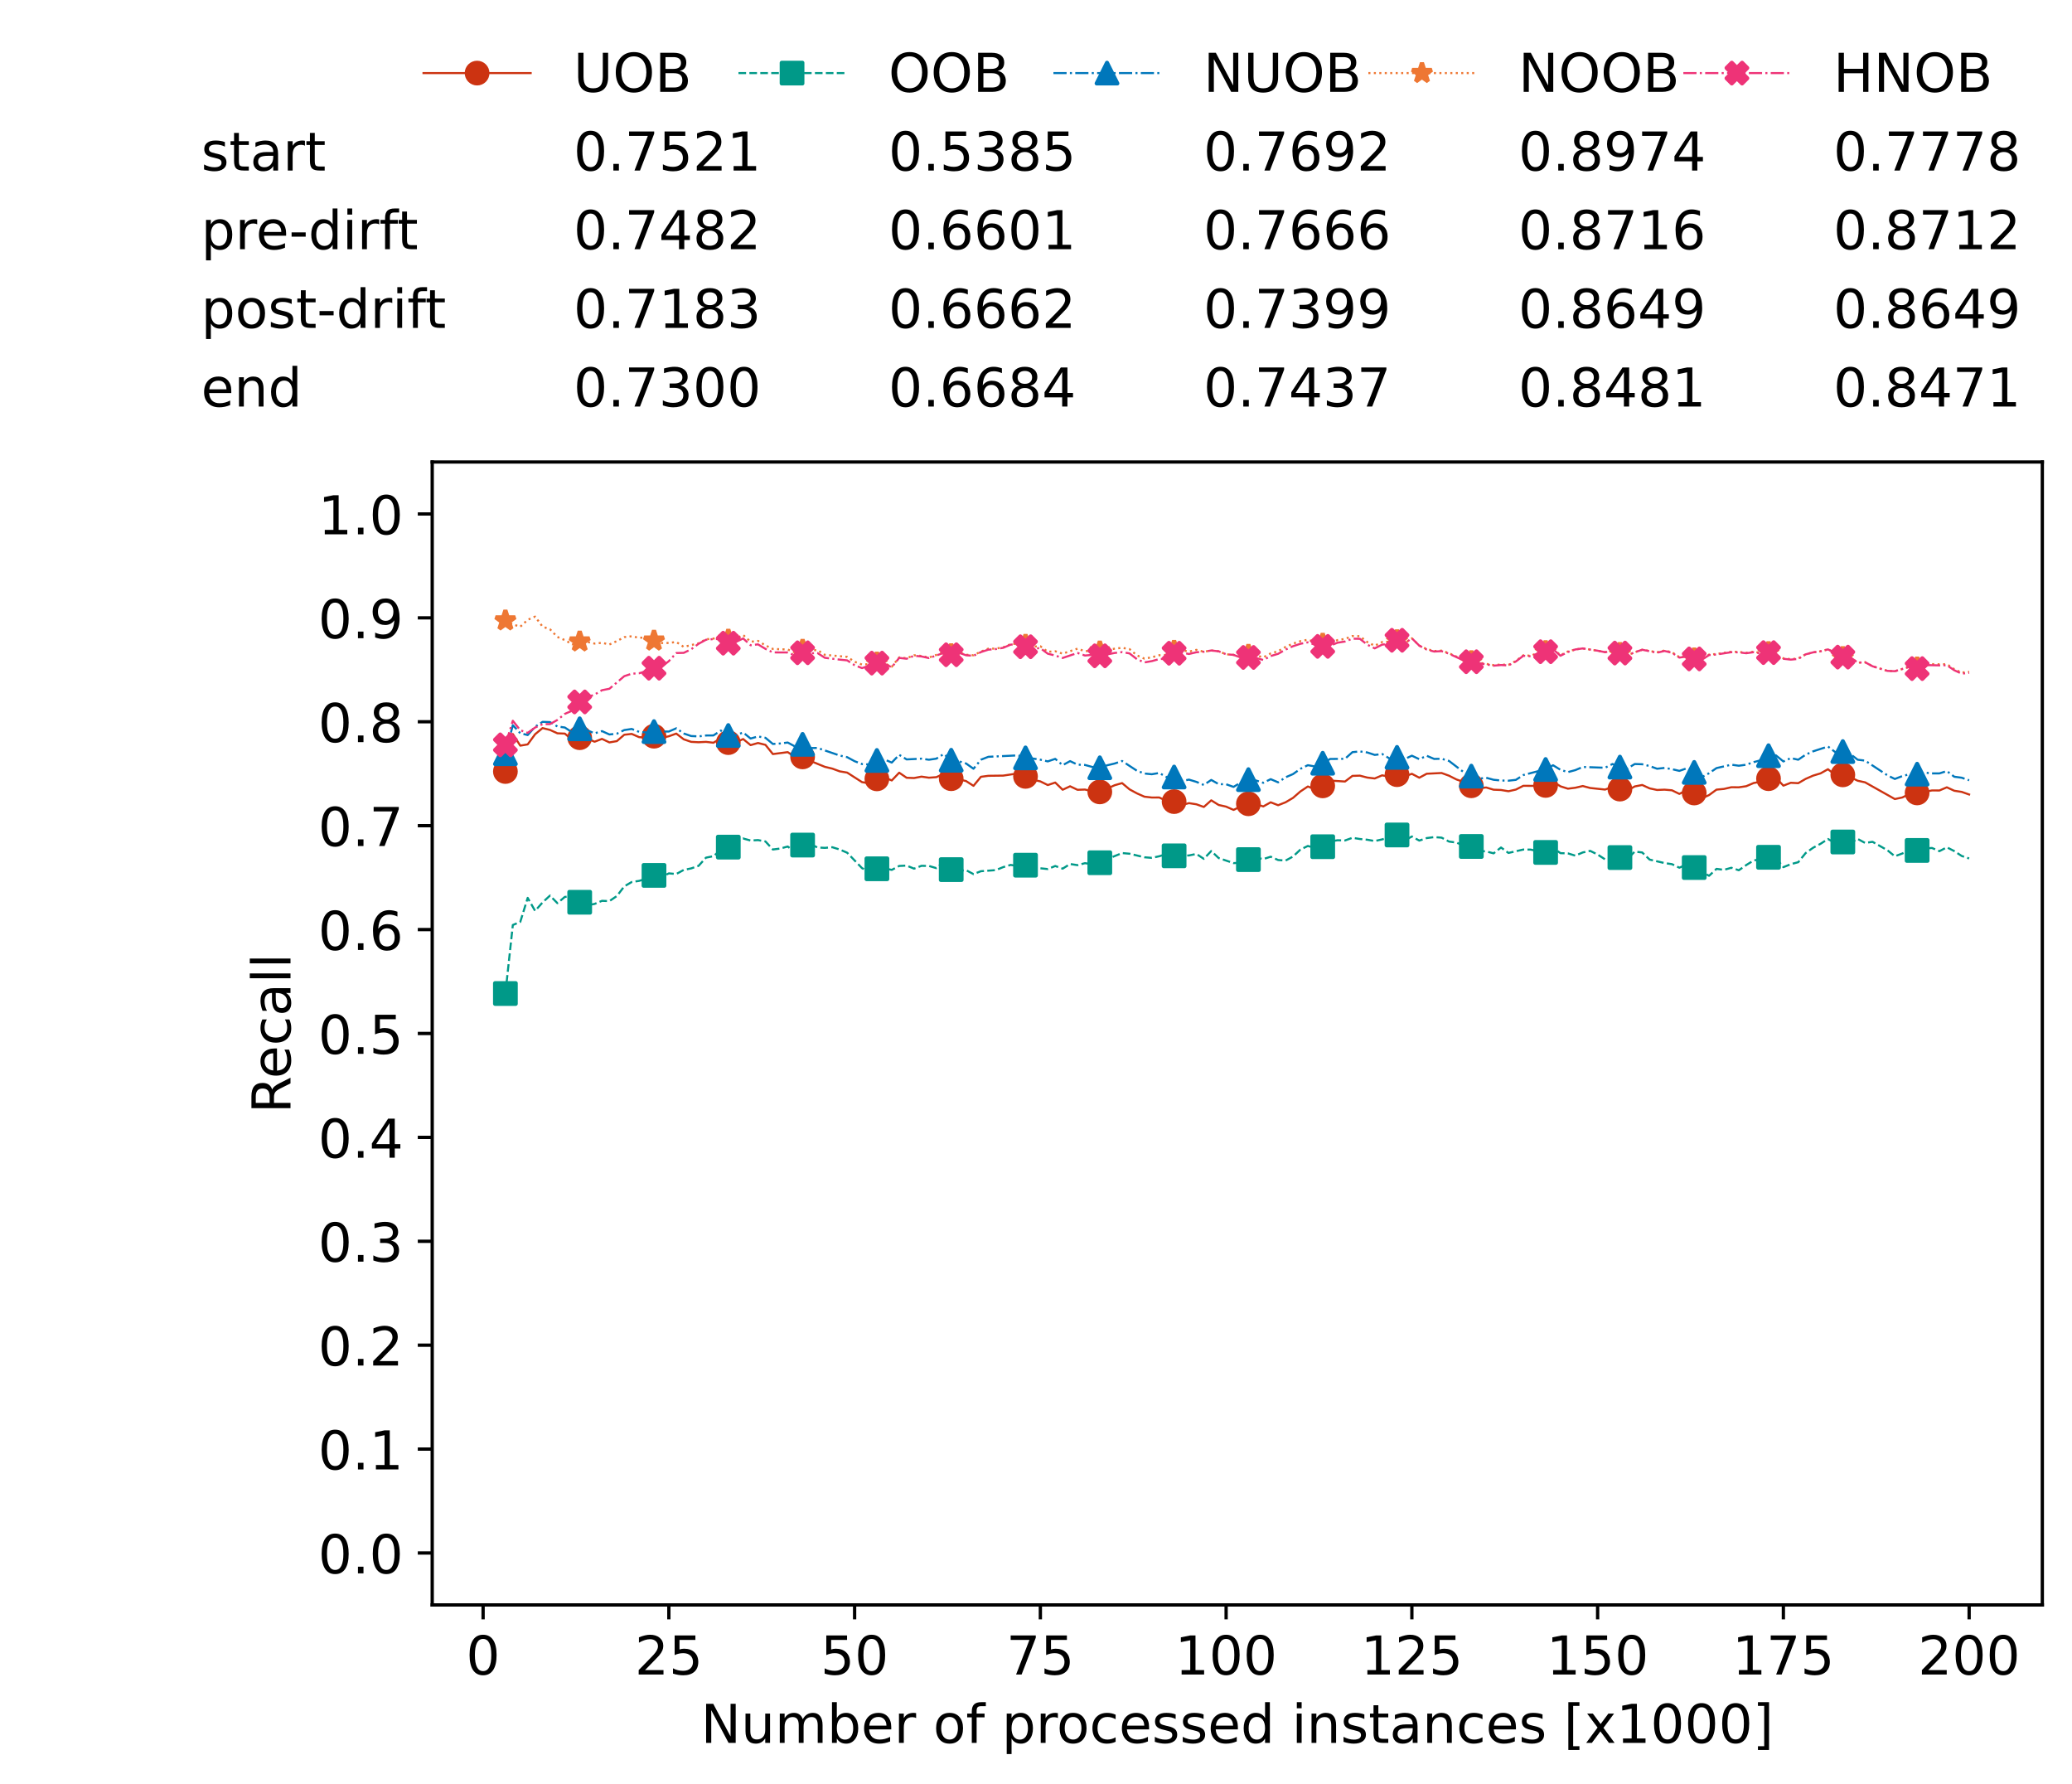 <?xml version="1.0" encoding="utf-8" standalone="no"?>
<!DOCTYPE svg PUBLIC "-//W3C//DTD SVG 1.1//EN"
  "http://www.w3.org/Graphics/SVG/1.1/DTD/svg11.dtd">
<!-- Created with matplotlib (https://matplotlib.org/) -->
<svg height="432.615pt" version="1.1" viewBox="0 0 502.65 432.615" width="502.65pt" xmlns="http://www.w3.org/2000/svg" xmlns:xlink="http://www.w3.org/1999/xlink">
 <defs>
  <style type="text/css">*{stroke-linecap:butt;stroke-linejoin:round;}</style>
 </defs>
 <g id="figure_1">
  <g id="patch_1">
   <path d="M 0 432.615 
L 502.65 432.615 
L 502.65 0 
L 0 0 
z
" style="fill:#ffffff;"/>
  </g>
  <g id="axes_1">
   <g id="patch_2">
    <path d="M 104.85 389.252 
L 495.45 389.252 
L 495.45 112.052 
L 104.85 112.052 
z
" style="fill:#ffffff;"/>
   </g>
   <g id="matplotlib.axis_1">
    <g id="xtick_1">
     <g id="line2d_1">
      <defs>
       <path d="M 0 0 
L 0 3.5 
" id="mcb28890173" style="stroke:#000000;stroke-width:0.8;"/>
      </defs>
      <g>
       <use style="stroke:#000000;stroke-width:0.8;" x="117.197" xlink:href="#mcb28890173" y="389.252"/>
      </g>
     </g>
     <g id="text_1">
      <!-- 0 -->
      <g transform="translate(113.061 406.13)scale(0.13 -0.13)">
       <defs>
        <path d="M 31.781 66.406 
Q 24.172 66.406 20.328 58.906 
Q 16.5 51.422 16.5 36.375 
Q 16.5 21.391 20.328 13.891 
Q 24.172 6.391 31.781 6.391 
Q 39.453 6.391 43.281 13.891 
Q 47.125 21.391 47.125 36.375 
Q 47.125 51.422 43.281 58.906 
Q 39.453 66.406 31.781 66.406 
z
M 31.781 74.219 
Q 44.047 74.219 50.516 64.516 
Q 56.984 54.828 56.984 36.375 
Q 56.984 17.969 50.516 8.266 
Q 44.047 -1.422 31.781 -1.422 
Q 19.531 -1.422 13.062 8.266 
Q 6.594 17.969 6.594 36.375 
Q 6.594 54.828 13.062 64.516 
Q 19.531 74.219 31.781 74.219 
z
" id="DejaVuSans-48"/>
       </defs>
       <use xlink:href="#DejaVuSans-48"/>
      </g>
     </g>
    </g>
    <g id="xtick_2">
     <g id="line2d_2">
      <g>
       <use style="stroke:#000000;stroke-width:0.8;" x="162.259" xlink:href="#mcb28890173" y="389.252"/>
      </g>
     </g>
     <g id="text_2">
      <!-- 25 -->
      <g transform="translate(153.988 406.13)scale(0.13 -0.13)">
       <defs>
        <path d="M 19.188 8.297 
L 53.609 8.297 
L 53.609 0 
L 7.328 0 
L 7.328 8.297 
Q 12.938 14.109 22.625 23.891 
Q 32.328 33.688 34.812 36.531 
Q 39.547 41.844 41.422 45.531 
Q 43.312 49.219 43.312 52.781 
Q 43.312 58.594 39.234 62.25 
Q 35.156 65.922 28.609 65.922 
Q 23.969 65.922 18.812 64.312 
Q 13.672 62.703 7.812 59.422 
L 7.812 69.391 
Q 13.766 71.781 18.938 73 
Q 24.125 74.219 28.422 74.219 
Q 39.75 74.219 46.484 68.547 
Q 53.219 62.891 53.219 53.422 
Q 53.219 48.922 51.531 44.891 
Q 49.859 40.875 45.406 35.406 
Q 44.188 33.984 37.641 27.219 
Q 31.109 20.453 19.188 8.297 
z
" id="DejaVuSans-50"/>
        <path d="M 10.797 72.906 
L 49.516 72.906 
L 49.516 64.594 
L 19.828 64.594 
L 19.828 46.734 
Q 21.969 47.469 24.109 47.828 
Q 26.266 48.188 28.422 48.188 
Q 40.625 48.188 47.75 41.5 
Q 54.891 34.812 54.891 23.391 
Q 54.891 11.625 47.562 5.094 
Q 40.234 -1.422 26.906 -1.422 
Q 22.312 -1.422 17.547 -0.641 
Q 12.797 0.141 7.719 1.703 
L 7.719 11.625 
Q 12.109 9.234 16.797 8.062 
Q 21.484 6.891 26.703 6.891 
Q 35.156 6.891 40.078 11.328 
Q 45.016 15.766 45.016 23.391 
Q 45.016 31 40.078 35.438 
Q 35.156 39.891 26.703 39.891 
Q 22.75 39.891 18.812 39.016 
Q 14.891 38.141 10.797 36.281 
z
" id="DejaVuSans-53"/>
       </defs>
       <use xlink:href="#DejaVuSans-50"/>
       <use x="63.623" xlink:href="#DejaVuSans-53"/>
      </g>
     </g>
    </g>
    <g id="xtick_3">
     <g id="line2d_3">
      <g>
       <use style="stroke:#000000;stroke-width:0.8;" x="207.322" xlink:href="#mcb28890173" y="389.252"/>
      </g>
     </g>
     <g id="text_3">
      <!-- 50 -->
      <g transform="translate(199.05 406.13)scale(0.13 -0.13)">
       <use xlink:href="#DejaVuSans-53"/>
       <use x="63.623" xlink:href="#DejaVuSans-48"/>
      </g>
     </g>
    </g>
    <g id="xtick_4">
     <g id="line2d_4">
      <g>
       <use style="stroke:#000000;stroke-width:0.8;" x="252.384" xlink:href="#mcb28890173" y="389.252"/>
      </g>
     </g>
     <g id="text_4">
      <!-- 75 -->
      <g transform="translate(244.113 406.13)scale(0.13 -0.13)">
       <defs>
        <path d="M 8.203 72.906 
L 55.078 72.906 
L 55.078 68.703 
L 28.609 0 
L 18.312 0 
L 43.219 64.594 
L 8.203 64.594 
z
" id="DejaVuSans-55"/>
       </defs>
       <use xlink:href="#DejaVuSans-55"/>
       <use x="63.623" xlink:href="#DejaVuSans-53"/>
      </g>
     </g>
    </g>
    <g id="xtick_5">
     <g id="line2d_5">
      <g>
       <use style="stroke:#000000;stroke-width:0.8;" x="297.446" xlink:href="#mcb28890173" y="389.252"/>
      </g>
     </g>
     <g id="text_5">
      <!-- 100 -->
      <g transform="translate(285.039 406.13)scale(0.13 -0.13)">
       <defs>
        <path d="M 12.406 8.297 
L 28.516 8.297 
L 28.516 63.922 
L 10.984 60.406 
L 10.984 69.391 
L 28.422 72.906 
L 38.281 72.906 
L 38.281 8.297 
L 54.391 8.297 
L 54.391 0 
L 12.406 0 
z
" id="DejaVuSans-49"/>
       </defs>
       <use xlink:href="#DejaVuSans-49"/>
       <use x="63.623" xlink:href="#DejaVuSans-48"/>
       <use x="127.246" xlink:href="#DejaVuSans-48"/>
      </g>
     </g>
    </g>
    <g id="xtick_6">
     <g id="line2d_6">
      <g>
       <use style="stroke:#000000;stroke-width:0.8;" x="342.509" xlink:href="#mcb28890173" y="389.252"/>
      </g>
     </g>
     <g id="text_6">
      <!-- 125 -->
      <g transform="translate(330.102 406.13)scale(0.13 -0.13)">
       <use xlink:href="#DejaVuSans-49"/>
       <use x="63.623" xlink:href="#DejaVuSans-50"/>
       <use x="127.246" xlink:href="#DejaVuSans-53"/>
      </g>
     </g>
    </g>
    <g id="xtick_7">
     <g id="line2d_7">
      <g>
       <use style="stroke:#000000;stroke-width:0.8;" x="387.571" xlink:href="#mcb28890173" y="389.252"/>
      </g>
     </g>
     <g id="text_7">
      <!-- 150 -->
      <g transform="translate(375.164 406.13)scale(0.13 -0.13)">
       <use xlink:href="#DejaVuSans-49"/>
       <use x="63.623" xlink:href="#DejaVuSans-53"/>
       <use x="127.246" xlink:href="#DejaVuSans-48"/>
      </g>
     </g>
    </g>
    <g id="xtick_8">
     <g id="line2d_8">
      <g>
       <use style="stroke:#000000;stroke-width:0.8;" x="432.633" xlink:href="#mcb28890173" y="389.252"/>
      </g>
     </g>
     <g id="text_8">
      <!-- 175 -->
      <g transform="translate(420.226 406.13)scale(0.13 -0.13)">
       <use xlink:href="#DejaVuSans-49"/>
       <use x="63.623" xlink:href="#DejaVuSans-55"/>
       <use x="127.246" xlink:href="#DejaVuSans-53"/>
      </g>
     </g>
    </g>
    <g id="xtick_9">
     <g id="line2d_9">
      <g>
       <use style="stroke:#000000;stroke-width:0.8;" x="477.695" xlink:href="#mcb28890173" y="389.252"/>
      </g>
     </g>
     <g id="text_9">
      <!-- 200 -->
      <g transform="translate(465.289 406.13)scale(0.13 -0.13)">
       <use xlink:href="#DejaVuSans-50"/>
       <use x="63.623" xlink:href="#DejaVuSans-48"/>
       <use x="127.246" xlink:href="#DejaVuSans-48"/>
      </g>
     </g>
    </g>
    <g id="text_10">
     <!-- Number of processed instances [x1000] -->
     <g transform="translate(170.025 422.711)scale(0.13 -0.13)">
      <defs>
       <path d="M 9.812 72.906 
L 23.094 72.906 
L 55.422 11.922 
L 55.422 72.906 
L 64.984 72.906 
L 64.984 0 
L 51.703 0 
L 19.391 60.984 
L 19.391 0 
L 9.812 0 
z
" id="DejaVuSans-78"/>
       <path d="M 8.5 21.578 
L 8.5 54.688 
L 17.484 54.688 
L 17.484 21.922 
Q 17.484 14.156 20.5 10.266 
Q 23.531 6.391 29.594 6.391 
Q 36.859 6.391 41.078 11.031 
Q 45.312 15.672 45.312 23.688 
L 45.312 54.688 
L 54.297 54.688 
L 54.297 0 
L 45.312 0 
L 45.312 8.406 
Q 42.047 3.422 37.719 1 
Q 33.406 -1.422 27.688 -1.422 
Q 18.266 -1.422 13.375 4.438 
Q 8.5 10.297 8.5 21.578 
z
M 31.109 56 
z
" id="DejaVuSans-117"/>
       <path d="M 52 44.188 
Q 55.375 50.25 60.062 53.125 
Q 64.75 56 71.094 56 
Q 79.641 56 84.281 50.016 
Q 88.922 44.047 88.922 33.016 
L 88.922 0 
L 79.891 0 
L 79.891 32.719 
Q 79.891 40.578 77.094 44.375 
Q 74.312 48.188 68.609 48.188 
Q 61.625 48.188 57.562 43.547 
Q 53.516 38.922 53.516 30.906 
L 53.516 0 
L 44.484 0 
L 44.484 32.719 
Q 44.484 40.625 41.703 44.406 
Q 38.922 48.188 33.109 48.188 
Q 26.219 48.188 22.156 43.531 
Q 18.109 38.875 18.109 30.906 
L 18.109 0 
L 9.078 0 
L 9.078 54.688 
L 18.109 54.688 
L 18.109 46.188 
Q 21.188 51.219 25.484 53.609 
Q 29.781 56 35.688 56 
Q 41.656 56 45.828 52.969 
Q 50 49.953 52 44.188 
z
" id="DejaVuSans-109"/>
       <path d="M 48.688 27.297 
Q 48.688 37.203 44.609 42.844 
Q 40.531 48.484 33.406 48.484 
Q 26.266 48.484 22.188 42.844 
Q 18.109 37.203 18.109 27.297 
Q 18.109 17.391 22.188 11.75 
Q 26.266 6.109 33.406 6.109 
Q 40.531 6.109 44.609 11.75 
Q 48.688 17.391 48.688 27.297 
z
M 18.109 46.391 
Q 20.953 51.266 25.266 53.625 
Q 29.594 56 35.594 56 
Q 45.562 56 51.781 48.094 
Q 58.016 40.188 58.016 27.297 
Q 58.016 14.406 51.781 6.484 
Q 45.562 -1.422 35.594 -1.422 
Q 29.594 -1.422 25.266 0.953 
Q 20.953 3.328 18.109 8.203 
L 18.109 0 
L 9.078 0 
L 9.078 75.984 
L 18.109 75.984 
z
" id="DejaVuSans-98"/>
       <path d="M 56.203 29.594 
L 56.203 25.203 
L 14.891 25.203 
Q 15.484 15.922 20.484 11.062 
Q 25.484 6.203 34.422 6.203 
Q 39.594 6.203 44.453 7.469 
Q 49.312 8.734 54.109 11.281 
L 54.109 2.781 
Q 49.266 0.734 44.188 -0.344 
Q 39.109 -1.422 33.891 -1.422 
Q 20.797 -1.422 13.156 6.188 
Q 5.516 13.812 5.516 26.812 
Q 5.516 40.234 12.766 48.109 
Q 20.016 56 32.328 56 
Q 43.359 56 49.781 48.891 
Q 56.203 41.797 56.203 29.594 
z
M 47.219 32.234 
Q 47.125 39.594 43.094 43.984 
Q 39.062 48.391 32.422 48.391 
Q 24.906 48.391 20.391 44.141 
Q 15.875 39.891 15.188 32.172 
z
" id="DejaVuSans-101"/>
       <path d="M 41.109 46.297 
Q 39.594 47.172 37.812 47.578 
Q 36.031 48 33.891 48 
Q 26.266 48 22.188 43.047 
Q 18.109 38.094 18.109 28.812 
L 18.109 0 
L 9.078 0 
L 9.078 54.688 
L 18.109 54.688 
L 18.109 46.188 
Q 20.953 51.172 25.484 53.578 
Q 30.031 56 36.531 56 
Q 37.453 56 38.578 55.875 
Q 39.703 55.766 41.062 55.516 
z
" id="DejaVuSans-114"/>
       <path id="DejaVuSans-32"/>
       <path d="M 30.609 48.391 
Q 23.391 48.391 19.188 42.75 
Q 14.984 37.109 14.984 27.297 
Q 14.984 17.484 19.156 11.844 
Q 23.344 6.203 30.609 6.203 
Q 37.797 6.203 41.984 11.859 
Q 46.188 17.531 46.188 27.297 
Q 46.188 37.016 41.984 42.703 
Q 37.797 48.391 30.609 48.391 
z
M 30.609 56 
Q 42.328 56 49.016 48.375 
Q 55.719 40.766 55.719 27.297 
Q 55.719 13.875 49.016 6.219 
Q 42.328 -1.422 30.609 -1.422 
Q 18.844 -1.422 12.172 6.219 
Q 5.516 13.875 5.516 27.297 
Q 5.516 40.766 12.172 48.375 
Q 18.844 56 30.609 56 
z
" id="DejaVuSans-111"/>
       <path d="M 37.109 75.984 
L 37.109 68.5 
L 28.516 68.5 
Q 23.688 68.5 21.797 66.547 
Q 19.922 64.594 19.922 59.516 
L 19.922 54.688 
L 34.719 54.688 
L 34.719 47.703 
L 19.922 47.703 
L 19.922 0 
L 10.891 0 
L 10.891 47.703 
L 2.297 47.703 
L 2.297 54.688 
L 10.891 54.688 
L 10.891 58.5 
Q 10.891 67.625 15.141 71.797 
Q 19.391 75.984 28.609 75.984 
z
" id="DejaVuSans-102"/>
       <path d="M 18.109 8.203 
L 18.109 -20.797 
L 9.078 -20.797 
L 9.078 54.688 
L 18.109 54.688 
L 18.109 46.391 
Q 20.953 51.266 25.266 53.625 
Q 29.594 56 35.594 56 
Q 45.562 56 51.781 48.094 
Q 58.016 40.188 58.016 27.297 
Q 58.016 14.406 51.781 6.484 
Q 45.562 -1.422 35.594 -1.422 
Q 29.594 -1.422 25.266 0.953 
Q 20.953 3.328 18.109 8.203 
z
M 48.688 27.297 
Q 48.688 37.203 44.609 42.844 
Q 40.531 48.484 33.406 48.484 
Q 26.266 48.484 22.188 42.844 
Q 18.109 37.203 18.109 27.297 
Q 18.109 17.391 22.188 11.75 
Q 26.266 6.109 33.406 6.109 
Q 40.531 6.109 44.609 11.75 
Q 48.688 17.391 48.688 27.297 
z
" id="DejaVuSans-112"/>
       <path d="M 48.781 52.594 
L 48.781 44.188 
Q 44.969 46.297 41.141 47.344 
Q 37.312 48.391 33.406 48.391 
Q 24.656 48.391 19.812 42.844 
Q 14.984 37.312 14.984 27.297 
Q 14.984 17.281 19.812 11.734 
Q 24.656 6.203 33.406 6.203 
Q 37.312 6.203 41.141 7.25 
Q 44.969 8.297 48.781 10.406 
L 48.781 2.094 
Q 45.016 0.344 40.984 -0.531 
Q 36.969 -1.422 32.422 -1.422 
Q 20.062 -1.422 12.781 6.344 
Q 5.516 14.109 5.516 27.297 
Q 5.516 40.672 12.859 48.328 
Q 20.219 56 33.016 56 
Q 37.156 56 41.109 55.141 
Q 45.062 54.297 48.781 52.594 
z
" id="DejaVuSans-99"/>
       <path d="M 44.281 53.078 
L 44.281 44.578 
Q 40.484 46.531 36.375 47.5 
Q 32.281 48.484 27.875 48.484 
Q 21.188 48.484 17.844 46.438 
Q 14.5 44.391 14.5 40.281 
Q 14.5 37.156 16.891 35.375 
Q 19.281 33.594 26.516 31.984 
L 29.594 31.297 
Q 39.156 29.25 43.188 25.516 
Q 47.219 21.781 47.219 15.094 
Q 47.219 7.469 41.188 3.016 
Q 35.156 -1.422 24.609 -1.422 
Q 20.219 -1.422 15.453 -0.562 
Q 10.688 0.297 5.422 2 
L 5.422 11.281 
Q 10.406 8.688 15.234 7.391 
Q 20.062 6.109 24.812 6.109 
Q 31.156 6.109 34.562 8.281 
Q 37.984 10.453 37.984 14.406 
Q 37.984 18.062 35.516 20.016 
Q 33.062 21.969 24.703 23.781 
L 21.578 24.516 
Q 13.234 26.266 9.516 29.906 
Q 5.812 33.547 5.812 39.891 
Q 5.812 47.609 11.281 51.797 
Q 16.75 56 26.812 56 
Q 31.781 56 36.172 55.266 
Q 40.578 54.547 44.281 53.078 
z
" id="DejaVuSans-115"/>
       <path d="M 45.406 46.391 
L 45.406 75.984 
L 54.391 75.984 
L 54.391 0 
L 45.406 0 
L 45.406 8.203 
Q 42.578 3.328 38.25 0.953 
Q 33.938 -1.422 27.875 -1.422 
Q 17.969 -1.422 11.734 6.484 
Q 5.516 14.406 5.516 27.297 
Q 5.516 40.188 11.734 48.094 
Q 17.969 56 27.875 56 
Q 33.938 56 38.25 53.625 
Q 42.578 51.266 45.406 46.391 
z
M 14.797 27.297 
Q 14.797 17.391 18.875 11.75 
Q 22.953 6.109 30.078 6.109 
Q 37.203 6.109 41.297 11.75 
Q 45.406 17.391 45.406 27.297 
Q 45.406 37.203 41.297 42.844 
Q 37.203 48.484 30.078 48.484 
Q 22.953 48.484 18.875 42.844 
Q 14.797 37.203 14.797 27.297 
z
" id="DejaVuSans-100"/>
       <path d="M 9.422 54.688 
L 18.406 54.688 
L 18.406 0 
L 9.422 0 
z
M 9.422 75.984 
L 18.406 75.984 
L 18.406 64.594 
L 9.422 64.594 
z
" id="DejaVuSans-105"/>
       <path d="M 54.891 33.016 
L 54.891 0 
L 45.906 0 
L 45.906 32.719 
Q 45.906 40.484 42.875 44.328 
Q 39.844 48.188 33.797 48.188 
Q 26.516 48.188 22.312 43.547 
Q 18.109 38.922 18.109 30.906 
L 18.109 0 
L 9.078 0 
L 9.078 54.688 
L 18.109 54.688 
L 18.109 46.188 
Q 21.344 51.125 25.703 53.562 
Q 30.078 56 35.797 56 
Q 45.219 56 50.047 50.172 
Q 54.891 44.344 54.891 33.016 
z
" id="DejaVuSans-110"/>
       <path d="M 18.312 70.219 
L 18.312 54.688 
L 36.812 54.688 
L 36.812 47.703 
L 18.312 47.703 
L 18.312 18.016 
Q 18.312 11.328 20.141 9.422 
Q 21.969 7.516 27.594 7.516 
L 36.812 7.516 
L 36.812 0 
L 27.594 0 
Q 17.188 0 13.234 3.875 
Q 9.281 7.766 9.281 18.016 
L 9.281 47.703 
L 2.688 47.703 
L 2.688 54.688 
L 9.281 54.688 
L 9.281 70.219 
z
" id="DejaVuSans-116"/>
       <path d="M 34.281 27.484 
Q 23.391 27.484 19.188 25 
Q 14.984 22.516 14.984 16.5 
Q 14.984 11.719 18.141 8.906 
Q 21.297 6.109 26.703 6.109 
Q 34.188 6.109 38.703 11.406 
Q 43.219 16.703 43.219 25.484 
L 43.219 27.484 
z
M 52.203 31.203 
L 52.203 0 
L 43.219 0 
L 43.219 8.297 
Q 40.141 3.328 35.547 0.953 
Q 30.953 -1.422 24.312 -1.422 
Q 15.922 -1.422 10.953 3.297 
Q 6 8.016 6 15.922 
Q 6 25.141 12.172 29.828 
Q 18.359 34.516 30.609 34.516 
L 43.219 34.516 
L 43.219 35.406 
Q 43.219 41.609 39.141 45 
Q 35.062 48.391 27.688 48.391 
Q 23 48.391 18.547 47.266 
Q 14.109 46.141 10.016 43.891 
L 10.016 52.203 
Q 14.938 54.109 19.578 55.047 
Q 24.219 56 28.609 56 
Q 40.484 56 46.344 49.844 
Q 52.203 43.703 52.203 31.203 
z
" id="DejaVuSans-97"/>
       <path d="M 8.594 75.984 
L 29.297 75.984 
L 29.297 69 
L 17.578 69 
L 17.578 -6.203 
L 29.297 -6.203 
L 29.297 -13.188 
L 8.594 -13.188 
z
" id="DejaVuSans-91"/>
       <path d="M 54.891 54.688 
L 35.109 28.078 
L 55.906 0 
L 45.312 0 
L 29.391 21.484 
L 13.484 0 
L 2.875 0 
L 24.125 28.609 
L 4.688 54.688 
L 15.281 54.688 
L 29.781 35.203 
L 44.281 54.688 
z
" id="DejaVuSans-120"/>
       <path d="M 30.422 75.984 
L 30.422 -13.188 
L 9.719 -13.188 
L 9.719 -6.203 
L 21.391 -6.203 
L 21.391 69 
L 9.719 69 
L 9.719 75.984 
z
" id="DejaVuSans-93"/>
      </defs>
      <use xlink:href="#DejaVuSans-78"/>
      <use x="74.805" xlink:href="#DejaVuSans-117"/>
      <use x="138.184" xlink:href="#DejaVuSans-109"/>
      <use x="235.596" xlink:href="#DejaVuSans-98"/>
      <use x="299.072" xlink:href="#DejaVuSans-101"/>
      <use x="360.596" xlink:href="#DejaVuSans-114"/>
      <use x="401.709" xlink:href="#DejaVuSans-32"/>
      <use x="433.496" xlink:href="#DejaVuSans-111"/>
      <use x="494.678" xlink:href="#DejaVuSans-102"/>
      <use x="529.883" xlink:href="#DejaVuSans-32"/>
      <use x="561.67" xlink:href="#DejaVuSans-112"/>
      <use x="625.146" xlink:href="#DejaVuSans-114"/>
      <use x="664.01" xlink:href="#DejaVuSans-111"/>
      <use x="725.191" xlink:href="#DejaVuSans-99"/>
      <use x="780.172" xlink:href="#DejaVuSans-101"/>
      <use x="841.695" xlink:href="#DejaVuSans-115"/>
      <use x="893.795" xlink:href="#DejaVuSans-115"/>
      <use x="945.895" xlink:href="#DejaVuSans-101"/>
      <use x="1007.418" xlink:href="#DejaVuSans-100"/>
      <use x="1070.895" xlink:href="#DejaVuSans-32"/>
      <use x="1102.682" xlink:href="#DejaVuSans-105"/>
      <use x="1130.465" xlink:href="#DejaVuSans-110"/>
      <use x="1193.844" xlink:href="#DejaVuSans-115"/>
      <use x="1245.943" xlink:href="#DejaVuSans-116"/>
      <use x="1285.152" xlink:href="#DejaVuSans-97"/>
      <use x="1346.432" xlink:href="#DejaVuSans-110"/>
      <use x="1409.811" xlink:href="#DejaVuSans-99"/>
      <use x="1464.791" xlink:href="#DejaVuSans-101"/>
      <use x="1526.314" xlink:href="#DejaVuSans-115"/>
      <use x="1578.414" xlink:href="#DejaVuSans-32"/>
      <use x="1610.201" xlink:href="#DejaVuSans-91"/>
      <use x="1649.215" xlink:href="#DejaVuSans-120"/>
      <use x="1708.395" xlink:href="#DejaVuSans-49"/>
      <use x="1772.018" xlink:href="#DejaVuSans-48"/>
      <use x="1835.641" xlink:href="#DejaVuSans-48"/>
      <use x="1899.264" xlink:href="#DejaVuSans-48"/>
      <use x="1962.887" xlink:href="#DejaVuSans-93"/>
     </g>
    </g>
   </g>
   <g id="matplotlib.axis_2">
    <g id="ytick_1">
     <g id="line2d_10">
      <defs>
       <path d="M 0 0 
L -3.5 0 
" id="m925b1b5837" style="stroke:#000000;stroke-width:0.8;"/>
      </defs>
      <g>
       <use style="stroke:#000000;stroke-width:0.8;" x="104.85" xlink:href="#m925b1b5837" y="376.652"/>
      </g>
     </g>
     <g id="text_11">
      <!-- 0.0 -->
      <g transform="translate(77.176 381.591)scale(0.13 -0.13)">
       <defs>
        <path d="M 10.688 12.406 
L 21 12.406 
L 21 0 
L 10.688 0 
z
" id="DejaVuSans-46"/>
       </defs>
       <use xlink:href="#DejaVuSans-48"/>
       <use x="63.623" xlink:href="#DejaVuSans-46"/>
       <use x="95.41" xlink:href="#DejaVuSans-48"/>
      </g>
     </g>
    </g>
    <g id="ytick_2">
     <g id="line2d_11">
      <g>
       <use style="stroke:#000000;stroke-width:0.8;" x="104.85" xlink:href="#m925b1b5837" y="351.452"/>
      </g>
     </g>
     <g id="text_12">
      <!-- 0.1 -->
      <g transform="translate(77.176 356.391)scale(0.13 -0.13)">
       <use xlink:href="#DejaVuSans-48"/>
       <use x="63.623" xlink:href="#DejaVuSans-46"/>
       <use x="95.41" xlink:href="#DejaVuSans-49"/>
      </g>
     </g>
    </g>
    <g id="ytick_3">
     <g id="line2d_12">
      <g>
       <use style="stroke:#000000;stroke-width:0.8;" x="104.85" xlink:href="#m925b1b5837" y="326.252"/>
      </g>
     </g>
     <g id="text_13">
      <!-- 0.2 -->
      <g transform="translate(77.176 331.191)scale(0.13 -0.13)">
       <use xlink:href="#DejaVuSans-48"/>
       <use x="63.623" xlink:href="#DejaVuSans-46"/>
       <use x="95.41" xlink:href="#DejaVuSans-50"/>
      </g>
     </g>
    </g>
    <g id="ytick_4">
     <g id="line2d_13">
      <g>
       <use style="stroke:#000000;stroke-width:0.8;" x="104.85" xlink:href="#m925b1b5837" y="301.052"/>
      </g>
     </g>
     <g id="text_14">
      <!-- 0.3 -->
      <g transform="translate(77.176 305.991)scale(0.13 -0.13)">
       <defs>
        <path d="M 40.578 39.312 
Q 47.656 37.797 51.625 33 
Q 55.609 28.219 55.609 21.188 
Q 55.609 10.406 48.188 4.484 
Q 40.766 -1.422 27.094 -1.422 
Q 22.516 -1.422 17.656 -0.516 
Q 12.797 0.391 7.625 2.203 
L 7.625 11.719 
Q 11.719 9.328 16.594 8.109 
Q 21.484 6.891 26.812 6.891 
Q 36.078 6.891 40.938 10.547 
Q 45.797 14.203 45.797 21.188 
Q 45.797 27.641 41.281 31.266 
Q 36.766 34.906 28.719 34.906 
L 20.219 34.906 
L 20.219 43.016 
L 29.109 43.016 
Q 36.375 43.016 40.234 45.922 
Q 44.094 48.828 44.094 54.297 
Q 44.094 59.906 40.109 62.906 
Q 36.141 65.922 28.719 65.922 
Q 24.656 65.922 20.016 65.031 
Q 15.375 64.156 9.812 62.312 
L 9.812 71.094 
Q 15.438 72.656 20.344 73.438 
Q 25.25 74.219 29.594 74.219 
Q 40.828 74.219 47.359 69.109 
Q 53.906 64.016 53.906 55.328 
Q 53.906 49.266 50.438 45.094 
Q 46.969 40.922 40.578 39.312 
z
" id="DejaVuSans-51"/>
       </defs>
       <use xlink:href="#DejaVuSans-48"/>
       <use x="63.623" xlink:href="#DejaVuSans-46"/>
       <use x="95.41" xlink:href="#DejaVuSans-51"/>
      </g>
     </g>
    </g>
    <g id="ytick_5">
     <g id="line2d_14">
      <g>
       <use style="stroke:#000000;stroke-width:0.8;" x="104.85" xlink:href="#m925b1b5837" y="275.852"/>
      </g>
     </g>
     <g id="text_15">
      <!-- 0.4 -->
      <g transform="translate(77.176 280.791)scale(0.13 -0.13)">
       <defs>
        <path d="M 37.797 64.312 
L 12.891 25.391 
L 37.797 25.391 
z
M 35.203 72.906 
L 47.609 72.906 
L 47.609 25.391 
L 58.016 25.391 
L 58.016 17.188 
L 47.609 17.188 
L 47.609 0 
L 37.797 0 
L 37.797 17.188 
L 4.891 17.188 
L 4.891 26.703 
z
" id="DejaVuSans-52"/>
       </defs>
       <use xlink:href="#DejaVuSans-48"/>
       <use x="63.623" xlink:href="#DejaVuSans-46"/>
       <use x="95.41" xlink:href="#DejaVuSans-52"/>
      </g>
     </g>
    </g>
    <g id="ytick_6">
     <g id="line2d_15">
      <g>
       <use style="stroke:#000000;stroke-width:0.8;" x="104.85" xlink:href="#m925b1b5837" y="250.652"/>
      </g>
     </g>
     <g id="text_16">
      <!-- 0.5 -->
      <g transform="translate(77.176 255.591)scale(0.13 -0.13)">
       <use xlink:href="#DejaVuSans-48"/>
       <use x="63.623" xlink:href="#DejaVuSans-46"/>
       <use x="95.41" xlink:href="#DejaVuSans-53"/>
      </g>
     </g>
    </g>
    <g id="ytick_7">
     <g id="line2d_16">
      <g>
       <use style="stroke:#000000;stroke-width:0.8;" x="104.85" xlink:href="#m925b1b5837" y="225.452"/>
      </g>
     </g>
     <g id="text_17">
      <!-- 0.6 -->
      <g transform="translate(77.176 230.391)scale(0.13 -0.13)">
       <defs>
        <path d="M 33.016 40.375 
Q 26.375 40.375 22.484 35.828 
Q 18.609 31.297 18.609 23.391 
Q 18.609 15.531 22.484 10.953 
Q 26.375 6.391 33.016 6.391 
Q 39.656 6.391 43.531 10.953 
Q 47.406 15.531 47.406 23.391 
Q 47.406 31.297 43.531 35.828 
Q 39.656 40.375 33.016 40.375 
z
M 52.594 71.297 
L 52.594 62.312 
Q 48.875 64.062 45.094 64.984 
Q 41.312 65.922 37.594 65.922 
Q 27.828 65.922 22.672 59.328 
Q 17.531 52.734 16.797 39.406 
Q 19.672 43.656 24.016 45.922 
Q 28.375 48.188 33.594 48.188 
Q 44.578 48.188 50.953 41.516 
Q 57.328 34.859 57.328 23.391 
Q 57.328 12.156 50.688 5.359 
Q 44.047 -1.422 33.016 -1.422 
Q 20.359 -1.422 13.672 8.266 
Q 6.984 17.969 6.984 36.375 
Q 6.984 53.656 15.188 63.938 
Q 23.391 74.219 37.203 74.219 
Q 40.922 74.219 44.703 73.484 
Q 48.484 72.75 52.594 71.297 
z
" id="DejaVuSans-54"/>
       </defs>
       <use xlink:href="#DejaVuSans-48"/>
       <use x="63.623" xlink:href="#DejaVuSans-46"/>
       <use x="95.41" xlink:href="#DejaVuSans-54"/>
      </g>
     </g>
    </g>
    <g id="ytick_8">
     <g id="line2d_17">
      <g>
       <use style="stroke:#000000;stroke-width:0.8;" x="104.85" xlink:href="#m925b1b5837" y="200.252"/>
      </g>
     </g>
     <g id="text_18">
      <!-- 0.7 -->
      <g transform="translate(77.176 205.191)scale(0.13 -0.13)">
       <use xlink:href="#DejaVuSans-48"/>
       <use x="63.623" xlink:href="#DejaVuSans-46"/>
       <use x="95.41" xlink:href="#DejaVuSans-55"/>
      </g>
     </g>
    </g>
    <g id="ytick_9">
     <g id="line2d_18">
      <g>
       <use style="stroke:#000000;stroke-width:0.8;" x="104.85" xlink:href="#m925b1b5837" y="175.052"/>
      </g>
     </g>
     <g id="text_19">
      <!-- 0.8 -->
      <g transform="translate(77.176 179.991)scale(0.13 -0.13)">
       <defs>
        <path d="M 31.781 34.625 
Q 24.75 34.625 20.719 30.859 
Q 16.703 27.094 16.703 20.516 
Q 16.703 13.922 20.719 10.156 
Q 24.75 6.391 31.781 6.391 
Q 38.812 6.391 42.859 10.172 
Q 46.922 13.969 46.922 20.516 
Q 46.922 27.094 42.891 30.859 
Q 38.875 34.625 31.781 34.625 
z
M 21.922 38.812 
Q 15.578 40.375 12.031 44.719 
Q 8.5 49.078 8.5 55.328 
Q 8.5 64.062 14.719 69.141 
Q 20.953 74.219 31.781 74.219 
Q 42.672 74.219 48.875 69.141 
Q 55.078 64.062 55.078 55.328 
Q 55.078 49.078 51.531 44.719 
Q 48 40.375 41.703 38.812 
Q 48.828 37.156 52.797 32.312 
Q 56.781 27.484 56.781 20.516 
Q 56.781 9.906 50.312 4.234 
Q 43.844 -1.422 31.781 -1.422 
Q 19.734 -1.422 13.25 4.234 
Q 6.781 9.906 6.781 20.516 
Q 6.781 27.484 10.781 32.312 
Q 14.797 37.156 21.922 38.812 
z
M 18.312 54.391 
Q 18.312 48.734 21.844 45.562 
Q 25.391 42.391 31.781 42.391 
Q 38.141 42.391 41.719 45.562 
Q 45.312 48.734 45.312 54.391 
Q 45.312 60.062 41.719 63.234 
Q 38.141 66.406 31.781 66.406 
Q 25.391 66.406 21.844 63.234 
Q 18.312 60.062 18.312 54.391 
z
" id="DejaVuSans-56"/>
       </defs>
       <use xlink:href="#DejaVuSans-48"/>
       <use x="63.623" xlink:href="#DejaVuSans-46"/>
       <use x="95.41" xlink:href="#DejaVuSans-56"/>
      </g>
     </g>
    </g>
    <g id="ytick_10">
     <g id="line2d_19">
      <g>
       <use style="stroke:#000000;stroke-width:0.8;" x="104.85" xlink:href="#m925b1b5837" y="149.852"/>
      </g>
     </g>
     <g id="text_20">
      <!-- 0.9 -->
      <g transform="translate(77.176 154.791)scale(0.13 -0.13)">
       <defs>
        <path d="M 10.984 1.516 
L 10.984 10.5 
Q 14.703 8.734 18.5 7.812 
Q 22.312 6.891 25.984 6.891 
Q 35.75 6.891 40.891 13.453 
Q 46.047 20.016 46.781 33.406 
Q 43.953 29.203 39.594 26.953 
Q 35.25 24.703 29.984 24.703 
Q 19.047 24.703 12.672 31.312 
Q 6.297 37.938 6.297 49.422 
Q 6.297 60.641 12.938 67.422 
Q 19.578 74.219 30.609 74.219 
Q 43.266 74.219 49.922 64.516 
Q 56.594 54.828 56.594 36.375 
Q 56.594 19.141 48.406 8.859 
Q 40.234 -1.422 26.422 -1.422 
Q 22.703 -1.422 18.891 -0.688 
Q 15.094 0.047 10.984 1.516 
z
M 30.609 32.422 
Q 37.25 32.422 41.125 36.953 
Q 45.016 41.5 45.016 49.422 
Q 45.016 57.281 41.125 61.844 
Q 37.25 66.406 30.609 66.406 
Q 23.969 66.406 20.094 61.844 
Q 16.219 57.281 16.219 49.422 
Q 16.219 41.5 20.094 36.953 
Q 23.969 32.422 30.609 32.422 
z
" id="DejaVuSans-57"/>
       </defs>
       <use xlink:href="#DejaVuSans-48"/>
       <use x="63.623" xlink:href="#DejaVuSans-46"/>
       <use x="95.41" xlink:href="#DejaVuSans-57"/>
      </g>
     </g>
    </g>
    <g id="ytick_11">
     <g id="line2d_20">
      <g>
       <use style="stroke:#000000;stroke-width:0.8;" x="104.85" xlink:href="#m925b1b5837" y="124.652"/>
      </g>
     </g>
     <g id="text_21">
      <!-- 1.0 -->
      <g transform="translate(77.176 129.591)scale(0.13 -0.13)">
       <use xlink:href="#DejaVuSans-49"/>
       <use x="63.623" xlink:href="#DejaVuSans-46"/>
       <use x="95.41" xlink:href="#DejaVuSans-48"/>
      </g>
     </g>
    </g>
    <g id="text_22">
     <!-- Recall -->
     <g transform="translate(70.472 270.044)rotate(-90)scale(0.13 -0.13)">
      <defs>
       <path d="M 44.391 34.188 
Q 47.562 33.109 50.562 29.594 
Q 53.562 26.078 56.594 19.922 
L 66.609 0 
L 56 0 
L 46.688 18.703 
Q 43.062 26.031 39.672 28.422 
Q 36.281 30.812 30.422 30.812 
L 19.672 30.812 
L 19.672 0 
L 9.812 0 
L 9.812 72.906 
L 32.078 72.906 
Q 44.578 72.906 50.734 67.672 
Q 56.891 62.453 56.891 51.906 
Q 56.891 45.016 53.688 40.469 
Q 50.484 35.938 44.391 34.188 
z
M 19.672 64.797 
L 19.672 38.922 
L 32.078 38.922 
Q 39.203 38.922 42.844 42.219 
Q 46.484 45.516 46.484 51.906 
Q 46.484 58.297 42.844 61.547 
Q 39.203 64.797 32.078 64.797 
z
" id="DejaVuSans-82"/>
       <path d="M 9.422 75.984 
L 18.406 75.984 
L 18.406 0 
L 9.422 0 
z
" id="DejaVuSans-108"/>
      </defs>
      <use xlink:href="#DejaVuSans-82"/>
      <use x="64.982" xlink:href="#DejaVuSans-101"/>
      <use x="126.506" xlink:href="#DejaVuSans-99"/>
      <use x="181.486" xlink:href="#DejaVuSans-97"/>
      <use x="242.766" xlink:href="#DejaVuSans-108"/>
      <use x="270.549" xlink:href="#DejaVuSans-108"/>
     </g>
    </g>
   </g>
   <g id="line2d_21"/>
   <g id="line2d_22"/>
   <g id="line2d_23"/>
   <g id="line2d_24"/>
   <g id="line2d_25"/>
   <g id="line2d_26">
    <path clip-path="url(#p8cd57334ca)" d="M 122.605 187.113 
L 124.407 178.036 
L 126.21 180.845 
L 128.012 180.542 
L 129.815 178.075 
L 131.617 176.583 
L 133.419 177.03 
L 135.222 177.855 
L 137.024 177.924 
L 138.827 179.47 
L 140.629 178.92 
L 142.432 179.087 
L 144.234 179.896 
L 146.037 179.207 
L 147.839 180.061 
L 149.642 179.748 
L 151.444 178.201 
L 153.247 178 
L 155.049 178.784 
L 156.852 178.878 
L 158.654 178.554 
L 160.457 178.97 
L 162.259 178.569 
L 164.062 177.92 
L 165.864 179.306 
L 167.667 179.924 
L 169.469 180.019 
L 171.272 179.928 
L 173.074 180.136 
L 174.877 179.055 
L 176.679 180.109 
L 178.482 180.052 
L 180.284 179.243 
L 182.087 180.716 
L 183.889 180.201 
L 185.692 180.652 
L 187.494 182.887 
L 191.099 182.42 
L 192.902 183.652 
L 194.704 183.573 
L 196.507 184.526 
L 200.112 185.986 
L 201.914 186.417 
L 203.717 187.082 
L 205.519 187.383 
L 209.124 189.696 
L 210.927 190.001 
L 212.729 188.902 
L 214.532 188.508 
L 216.334 189.29 
L 218.137 187.403 
L 219.939 188.634 
L 221.742 188.703 
L 223.544 188.359 
L 225.347 188.621 
L 227.149 188.488 
L 228.952 187.676 
L 230.754 188.862 
L 232.557 188.998 
L 234.359 189.435 
L 236.162 190.593 
L 237.964 188.398 
L 239.767 188.158 
L 243.372 188.112 
L 246.976 187.57 
L 250.581 189.117 
L 252.384 189.514 
L 254.186 190.407 
L 255.989 189.792 
L 257.791 191.539 
L 259.594 190.698 
L 261.396 191.555 
L 263.199 191.493 
L 265.001 191.927 
L 266.804 192.06 
L 270.409 190.445 
L 272.211 189.929 
L 274.014 191.445 
L 275.816 192.421 
L 277.619 193.22 
L 279.421 193.427 
L 281.224 193.417 
L 283.026 194.277 
L 284.829 194.412 
L 286.631 195.256 
L 288.434 194.789 
L 290.236 195.071 
L 292.039 195.717 
L 293.841 194.107 
L 295.644 195.234 
L 297.446 195.637 
L 299.249 196.429 
L 301.051 195.559 
L 302.854 194.945 
L 304.656 195.014 
L 306.459 195.589 
L 308.261 194.586 
L 310.064 195.292 
L 311.866 194.583 
L 313.669 193.518 
L 315.471 191.953 
L 317.274 190.749 
L 319.076 191.452 
L 320.879 190.601 
L 322.681 189.314 
L 326.286 189.548 
L 328.089 188.178 
L 329.891 188.121 
L 331.694 188.587 
L 333.496 188.805 
L 335.299 188.043 
L 337.101 188.41 
L 338.904 187.882 
L 340.706 188.318 
L 342.509 187.675 
L 344.311 188.624 
L 346.114 187.657 
L 349.719 187.48 
L 351.521 188.136 
L 353.324 189.047 
L 355.126 189.667 
L 356.928 190.577 
L 358.731 191.198 
L 360.533 190.991 
L 362.336 191.529 
L 364.138 191.599 
L 365.941 191.904 
L 367.743 191.495 
L 369.546 190.583 
L 373.151 190.607 
L 374.953 190.493 
L 376.756 189.575 
L 378.558 190.714 
L 380.361 191.282 
L 382.163 191.056 
L 383.966 190.638 
L 385.768 191.114 
L 389.373 191.497 
L 391.176 190.854 
L 392.978 191.382 
L 394.781 191.728 
L 396.583 190.737 
L 398.386 190.384 
L 400.188 191.207 
L 401.991 191.596 
L 403.793 191.521 
L 405.596 191.672 
L 407.398 192.548 
L 409.201 191.628 
L 411.003 192.33 
L 412.806 193.661 
L 414.608 192.826 
L 416.411 191.511 
L 418.213 191.342 
L 420.016 190.931 
L 421.818 190.949 
L 423.621 190.68 
L 425.423 189.908 
L 427.226 189.582 
L 429.028 188.858 
L 430.831 188.652 
L 432.633 190.547 
L 434.436 189.851 
L 436.238 189.948 
L 438.041 188.902 
L 439.843 188.117 
L 441.646 187.572 
L 443.448 186.563 
L 445.251 187.966 
L 447.053 187.928 
L 448.856 188.475 
L 450.658 189.352 
L 452.461 189.746 
L 459.671 193.797 
L 461.473 193.416 
L 463.276 192.546 
L 466.881 192.061 
L 468.683 191.708 
L 470.485 191.72 
L 472.288 190.952 
L 474.09 191.782 
L 475.893 192.062 
L 477.695 192.694 
L 477.695 192.694 
" style="fill:none;stroke:#cc3311;stroke-linecap:square;stroke-width:0.5;"/>
    <defs>
     <path d="M 0 2.5 
C 0.663 2.5 1.299 2.237 1.768 1.768 
C 2.237 1.299 2.5 0.663 2.5 0 
C 2.5 -0.663 2.237 -1.299 1.768 -1.768 
C 1.299 -2.237 0.663 -2.5 0 -2.5 
C -0.663 -2.5 -1.299 -2.237 -1.768 -1.768 
C -2.237 -1.299 -2.5 -0.663 -2.5 0 
C -2.5 0.663 -2.237 1.299 -1.768 1.768 
C -1.299 2.237 -0.663 2.5 0 2.5 
z
" id="md9b1d1d8e3" style="stroke:#cc3311;"/>
    </defs>
    <g clip-path="url(#p8cd57334ca)">
     <use style="fill:#cc3311;stroke:#cc3311;" x="122.605" xlink:href="#md9b1d1d8e3" y="187.113"/>
     <use style="fill:#cc3311;stroke:#cc3311;" x="140.629" xlink:href="#md9b1d1d8e3" y="178.92"/>
     <use style="fill:#cc3311;stroke:#cc3311;" x="158.654" xlink:href="#md9b1d1d8e3" y="178.554"/>
     <use style="fill:#cc3311;stroke:#cc3311;" x="176.679" xlink:href="#md9b1d1d8e3" y="180.109"/>
     <use style="fill:#cc3311;stroke:#cc3311;" x="194.704" xlink:href="#md9b1d1d8e3" y="183.573"/>
     <use style="fill:#cc3311;stroke:#cc3311;" x="212.729" xlink:href="#md9b1d1d8e3" y="188.902"/>
     <use style="fill:#cc3311;stroke:#cc3311;" x="230.754" xlink:href="#md9b1d1d8e3" y="188.862"/>
     <use style="fill:#cc3311;stroke:#cc3311;" x="248.779" xlink:href="#md9b1d1d8e3" y="188.297"/>
     <use style="fill:#cc3311;stroke:#cc3311;" x="266.804" xlink:href="#md9b1d1d8e3" y="192.06"/>
     <use style="fill:#cc3311;stroke:#cc3311;" x="284.829" xlink:href="#md9b1d1d8e3" y="194.412"/>
     <use style="fill:#cc3311;stroke:#cc3311;" x="302.854" xlink:href="#md9b1d1d8e3" y="194.945"/>
     <use style="fill:#cc3311;stroke:#cc3311;" x="320.879" xlink:href="#md9b1d1d8e3" y="190.601"/>
     <use style="fill:#cc3311;stroke:#cc3311;" x="338.904" xlink:href="#md9b1d1d8e3" y="187.882"/>
     <use style="fill:#cc3311;stroke:#cc3311;" x="356.928" xlink:href="#md9b1d1d8e3" y="190.577"/>
     <use style="fill:#cc3311;stroke:#cc3311;" x="374.953" xlink:href="#md9b1d1d8e3" y="190.493"/>
     <use style="fill:#cc3311;stroke:#cc3311;" x="392.978" xlink:href="#md9b1d1d8e3" y="191.382"/>
     <use style="fill:#cc3311;stroke:#cc3311;" x="411.003" xlink:href="#md9b1d1d8e3" y="192.33"/>
     <use style="fill:#cc3311;stroke:#cc3311;" x="429.028" xlink:href="#md9b1d1d8e3" y="188.858"/>
     <use style="fill:#cc3311;stroke:#cc3311;" x="447.053" xlink:href="#md9b1d1d8e3" y="187.928"/>
     <use style="fill:#cc3311;stroke:#cc3311;" x="465.078" xlink:href="#md9b1d1d8e3" y="192.314"/>
    </g>
   </g>
   <g id="line2d_27"/>
   <g id="line2d_28"/>
   <g id="line2d_29"/>
   <g id="line2d_30"/>
   <g id="line2d_31">
    <path clip-path="url(#p8cd57334ca)" d="M 122.605 240.96 
L 124.407 224.344 
L 126.21 223.604 
L 128.012 217.766 
L 129.815 220.921 
L 131.617 218.876 
L 133.419 217.214 
L 135.222 219.048 
L 137.024 217.53 
L 138.827 217.406 
L 140.629 218.827 
L 142.432 219.542 
L 144.234 219.237 
L 146.037 218.481 
L 147.839 218.547 
L 149.642 217.321 
L 151.444 214.975 
L 153.247 213.92 
L 155.049 213.642 
L 156.852 213.113 
L 158.654 212.314 
L 160.457 212.729 
L 162.259 211.82 
L 164.062 211.977 
L 165.864 210.988 
L 167.667 210.617 
L 169.469 209.994 
L 171.272 208.009 
L 173.074 207.652 
L 174.877 206.132 
L 176.679 205.453 
L 178.482 204.253 
L 180.284 203.364 
L 182.087 203.856 
L 183.889 203.751 
L 185.692 204.079 
L 187.494 206.033 
L 189.297 205.795 
L 191.099 205.309 
L 192.902 206.681 
L 194.704 204.957 
L 196.507 204.665 
L 198.309 205.547 
L 200.112 205.636 
L 201.914 205.484 
L 203.717 206.038 
L 205.519 206.815 
L 209.124 210.559 
L 210.927 211.418 
L 212.729 210.709 
L 214.532 210.578 
L 216.334 210.98 
L 218.137 210.022 
L 219.939 209.936 
L 221.742 210.674 
L 223.544 209.99 
L 225.347 210.022 
L 227.149 210.552 
L 228.952 209.04 
L 230.754 210.913 
L 232.557 211.196 
L 234.359 211.044 
L 236.162 212.002 
L 237.964 211.299 
L 241.569 211.033 
L 243.372 210.303 
L 245.174 209.773 
L 246.976 210.053 
L 248.779 209.836 
L 250.581 210.407 
L 254.186 210.773 
L 255.989 210.038 
L 257.791 210.677 
L 259.594 209.55 
L 261.396 209.827 
L 263.199 209.35 
L 265.001 209.602 
L 266.804 209.245 
L 268.606 208.36 
L 272.211 206.897 
L 274.014 207.055 
L 277.619 207.918 
L 279.421 208.061 
L 281.224 207.671 
L 283.026 207.136 
L 284.829 207.569 
L 288.434 207.478 
L 290.236 207.103 
L 292.039 208.302 
L 293.841 206.403 
L 295.644 208.111 
L 299.249 209.331 
L 301.051 209.254 
L 302.854 208.482 
L 304.656 208.021 
L 306.459 208.351 
L 308.261 207.783 
L 310.064 208.583 
L 311.866 208.718 
L 313.669 207.741 
L 315.471 206.054 
L 317.274 205.175 
L 319.076 205.71 
L 320.879 205.357 
L 322.681 204.084 
L 324.484 203.79 
L 326.286 203.84 
L 328.089 203.192 
L 329.891 203.488 
L 331.694 203.663 
L 333.496 203.983 
L 335.299 203.581 
L 338.904 202.508 
L 340.706 203.898 
L 342.509 202.875 
L 344.311 203.873 
L 346.114 203.261 
L 347.916 203.034 
L 349.719 203.156 
L 351.521 204.11 
L 353.324 204.35 
L 355.126 205.105 
L 356.928 205.3 
L 358.731 206.367 
L 360.533 206.499 
L 362.336 206.962 
L 364.138 205.545 
L 365.941 206.868 
L 369.546 206.04 
L 371.348 206.058 
L 373.151 206.46 
L 374.953 206.741 
L 376.756 205.625 
L 378.558 206.919 
L 380.361 206.971 
L 382.163 207.526 
L 383.966 206.747 
L 385.768 206.369 
L 387.571 207.255 
L 389.373 208.421 
L 391.176 208.024 
L 392.978 207.992 
L 394.781 208.359 
L 396.583 206.529 
L 398.386 206.755 
L 400.188 208.482 
L 403.793 209.321 
L 405.596 209.587 
L 407.398 210.448 
L 409.201 209.66 
L 411.003 210.409 
L 414.608 212.411 
L 416.411 210.728 
L 418.213 210.968 
L 420.016 210.461 
L 421.818 211.069 
L 423.621 209.809 
L 425.423 208.691 
L 427.226 208.379 
L 429.028 207.922 
L 430.831 208.095 
L 432.633 210.314 
L 434.436 209.59 
L 436.238 209.114 
L 438.041 206.888 
L 439.843 205.611 
L 441.646 204.65 
L 443.448 203.483 
L 445.251 204.493 
L 447.053 204.214 
L 448.856 204.448 
L 450.658 203.467 
L 452.461 204.446 
L 454.263 204.169 
L 457.868 206.21 
L 459.671 207.677 
L 461.473 207.008 
L 463.276 206.187 
L 465.078 206.262 
L 466.881 205.799 
L 468.683 205.661 
L 470.485 206.438 
L 472.288 205.499 
L 474.09 206.419 
L 475.893 207.6 
L 477.695 208.206 
L 477.695 208.206 
" style="fill:none;stroke:#009988;stroke-dasharray:1.85,0.8;stroke-dashoffset:0;stroke-width:0.5;"/>
    <defs>
     <path d="M -2.5 2.5 
L 2.5 2.5 
L 2.5 -2.5 
L -2.5 -2.5 
z
" id="mb9229d93d3" style="stroke:#009988;stroke-linejoin:miter;"/>
    </defs>
    <g clip-path="url(#p8cd57334ca)">
     <use style="fill:#009988;stroke:#009988;stroke-linejoin:miter;" x="122.605" xlink:href="#mb9229d93d3" y="240.96"/>
     <use style="fill:#009988;stroke:#009988;stroke-linejoin:miter;" x="140.629" xlink:href="#mb9229d93d3" y="218.827"/>
     <use style="fill:#009988;stroke:#009988;stroke-linejoin:miter;" x="158.654" xlink:href="#mb9229d93d3" y="212.314"/>
     <use style="fill:#009988;stroke:#009988;stroke-linejoin:miter;" x="176.679" xlink:href="#mb9229d93d3" y="205.453"/>
     <use style="fill:#009988;stroke:#009988;stroke-linejoin:miter;" x="194.704" xlink:href="#mb9229d93d3" y="204.957"/>
     <use style="fill:#009988;stroke:#009988;stroke-linejoin:miter;" x="212.729" xlink:href="#mb9229d93d3" y="210.709"/>
     <use style="fill:#009988;stroke:#009988;stroke-linejoin:miter;" x="230.754" xlink:href="#mb9229d93d3" y="210.913"/>
     <use style="fill:#009988;stroke:#009988;stroke-linejoin:miter;" x="248.779" xlink:href="#mb9229d93d3" y="209.836"/>
     <use style="fill:#009988;stroke:#009988;stroke-linejoin:miter;" x="266.804" xlink:href="#mb9229d93d3" y="209.245"/>
     <use style="fill:#009988;stroke:#009988;stroke-linejoin:miter;" x="284.829" xlink:href="#mb9229d93d3" y="207.569"/>
     <use style="fill:#009988;stroke:#009988;stroke-linejoin:miter;" x="302.854" xlink:href="#mb9229d93d3" y="208.482"/>
     <use style="fill:#009988;stroke:#009988;stroke-linejoin:miter;" x="320.879" xlink:href="#mb9229d93d3" y="205.357"/>
     <use style="fill:#009988;stroke:#009988;stroke-linejoin:miter;" x="338.904" xlink:href="#mb9229d93d3" y="202.508"/>
     <use style="fill:#009988;stroke:#009988;stroke-linejoin:miter;" x="356.928" xlink:href="#mb9229d93d3" y="205.3"/>
     <use style="fill:#009988;stroke:#009988;stroke-linejoin:miter;" x="374.953" xlink:href="#mb9229d93d3" y="206.741"/>
     <use style="fill:#009988;stroke:#009988;stroke-linejoin:miter;" x="392.978" xlink:href="#mb9229d93d3" y="207.992"/>
     <use style="fill:#009988;stroke:#009988;stroke-linejoin:miter;" x="411.003" xlink:href="#mb9229d93d3" y="210.409"/>
     <use style="fill:#009988;stroke:#009988;stroke-linejoin:miter;" x="429.028" xlink:href="#mb9229d93d3" y="207.922"/>
     <use style="fill:#009988;stroke:#009988;stroke-linejoin:miter;" x="447.053" xlink:href="#mb9229d93d3" y="204.214"/>
     <use style="fill:#009988;stroke:#009988;stroke-linejoin:miter;" x="465.078" xlink:href="#mb9229d93d3" y="206.262"/>
    </g>
   </g>
   <g id="line2d_32"/>
   <g id="line2d_33"/>
   <g id="line2d_34"/>
   <g id="line2d_35"/>
   <g id="line2d_36">
    <path clip-path="url(#p8cd57334ca)" d="M 122.605 182.806 
L 124.407 175.883 
L 126.21 177.825 
L 128.012 178.277 
L 129.815 176.263 
L 131.617 175.073 
L 133.419 175.13 
L 135.222 176.193 
L 137.024 176.447 
L 138.827 177.631 
L 140.629 176.756 
L 142.432 177.103 
L 144.234 177.865 
L 146.037 177.321 
L 147.839 178.134 
L 149.642 177.942 
L 151.444 177.066 
L 153.247 176.795 
L 155.049 177.505 
L 156.852 177.662 
L 158.654 177.438 
L 162.259 177.417 
L 164.062 176.636 
L 165.864 177.895 
L 167.667 178.513 
L 169.469 178.601 
L 171.272 178.38 
L 173.074 178.365 
L 174.877 177.185 
L 176.679 178.385 
L 178.482 178.328 
L 180.284 177.649 
L 182.087 179.122 
L 183.889 178.613 
L 185.692 178.946 
L 187.494 180.438 
L 189.297 180.319 
L 191.099 180.088 
L 192.902 181.068 
L 194.704 180.533 
L 196.507 181.439 
L 198.309 181.394 
L 203.717 183.246 
L 205.519 183.641 
L 207.322 184.619 
L 209.124 185.311 
L 210.927 185.409 
L 212.729 184.435 
L 214.532 184.172 
L 216.334 184.954 
L 218.137 183.067 
L 219.939 184.183 
L 223.544 184.001 
L 225.347 184.262 
L 227.149 183.997 
L 228.952 182.877 
L 230.754 184.383 
L 232.557 184.622 
L 234.359 185.171 
L 236.162 186.45 
L 237.964 184.255 
L 239.767 183.549 
L 246.976 183.201 
L 248.779 183.812 
L 250.581 183.971 
L 252.384 184.251 
L 254.186 184.665 
L 255.989 184.051 
L 257.791 185.584 
L 259.594 184.597 
L 261.396 185.454 
L 263.199 185.527 
L 265.001 186.017 
L 266.804 186.21 
L 268.606 185.606 
L 270.409 185.179 
L 272.211 184.568 
L 275.816 186.938 
L 277.619 187.603 
L 279.421 187.778 
L 281.224 187.473 
L 283.026 188.484 
L 284.829 188.452 
L 286.631 189.436 
L 288.434 189.086 
L 290.236 189.63 
L 292.039 190.379 
L 293.841 189.16 
L 295.644 190.184 
L 297.446 190.209 
L 299.249 190.851 
L 301.051 189.752 
L 302.854 189.086 
L 304.656 189.287 
L 306.459 189.855 
L 308.261 188.972 
L 310.064 189.741 
L 311.866 188.521 
L 313.669 187.745 
L 315.471 186.467 
L 317.274 185.585 
L 319.076 185.907 
L 320.879 185.11 
L 322.681 184.075 
L 326.286 184.038 
L 328.089 182.422 
L 329.891 182.247 
L 331.694 182.496 
L 333.496 183.092 
L 335.299 182.873 
L 337.101 183.972 
L 338.904 183.689 
L 340.706 184.125 
L 342.509 183.283 
L 344.311 184.13 
L 346.114 183.304 
L 347.916 184.066 
L 349.719 184.021 
L 351.521 184.553 
L 355.126 187.317 
L 356.928 188.235 
L 358.731 188.873 
L 360.533 188.631 
L 362.336 189.122 
L 364.138 189.299 
L 365.941 189.345 
L 367.743 189.14 
L 369.546 187.971 
L 373.151 187.033 
L 374.953 186.626 
L 376.756 185.596 
L 378.558 186.704 
L 380.361 187.264 
L 382.163 186.78 
L 383.966 186.015 
L 389.373 186.208 
L 391.176 185.297 
L 392.978 186.046 
L 394.781 186.388 
L 396.583 185.299 
L 398.386 185.356 
L 400.188 185.797 
L 401.991 186.445 
L 403.793 186.247 
L 405.596 186.539 
L 407.398 186.967 
L 409.201 186.338 
L 411.003 187.333 
L 412.806 188.514 
L 414.608 187.528 
L 416.411 186.286 
L 420.016 185.464 
L 421.818 185.716 
L 423.621 185.47 
L 425.423 184.839 
L 427.226 184.37 
L 429.028 183.286 
L 430.831 183.204 
L 432.633 184.677 
L 434.436 183.862 
L 436.238 184.257 
L 438.041 183.028 
L 439.843 182.226 
L 443.448 181.053 
L 445.251 182.434 
L 447.053 182.277 
L 448.856 182.857 
L 450.658 184.259 
L 452.461 184.472 
L 457.868 188.04 
L 459.671 188.928 
L 461.473 188.227 
L 463.276 187.768 
L 465.078 187.764 
L 466.881 187.382 
L 468.683 187.575 
L 470.485 187.575 
L 472.288 187.008 
L 474.09 188.383 
L 475.893 188.623 
L 477.695 189.238 
L 477.695 189.238 
" style="fill:none;stroke:#0077bb;stroke-dasharray:3.2,0.8,0.5,0.8;stroke-dashoffset:0;stroke-width:0.5;"/>
    <defs>
     <path d="M 0 -2.5 
L -2.5 2.5 
L 2.5 2.5 
z
" id="m16d1552319" style="stroke:#0077bb;stroke-linejoin:miter;"/>
    </defs>
    <g clip-path="url(#p8cd57334ca)">
     <use style="fill:#0077bb;stroke:#0077bb;stroke-linejoin:miter;" x="122.605" xlink:href="#m16d1552319" y="182.806"/>
     <use style="fill:#0077bb;stroke:#0077bb;stroke-linejoin:miter;" x="140.629" xlink:href="#m16d1552319" y="176.756"/>
     <use style="fill:#0077bb;stroke:#0077bb;stroke-linejoin:miter;" x="158.654" xlink:href="#m16d1552319" y="177.438"/>
     <use style="fill:#0077bb;stroke:#0077bb;stroke-linejoin:miter;" x="176.679" xlink:href="#m16d1552319" y="178.385"/>
     <use style="fill:#0077bb;stroke:#0077bb;stroke-linejoin:miter;" x="194.704" xlink:href="#m16d1552319" y="180.533"/>
     <use style="fill:#0077bb;stroke:#0077bb;stroke-linejoin:miter;" x="212.729" xlink:href="#m16d1552319" y="184.435"/>
     <use style="fill:#0077bb;stroke:#0077bb;stroke-linejoin:miter;" x="230.754" xlink:href="#m16d1552319" y="184.383"/>
     <use style="fill:#0077bb;stroke:#0077bb;stroke-linejoin:miter;" x="248.779" xlink:href="#m16d1552319" y="183.812"/>
     <use style="fill:#0077bb;stroke:#0077bb;stroke-linejoin:miter;" x="266.804" xlink:href="#m16d1552319" y="186.21"/>
     <use style="fill:#0077bb;stroke:#0077bb;stroke-linejoin:miter;" x="284.829" xlink:href="#m16d1552319" y="188.452"/>
     <use style="fill:#0077bb;stroke:#0077bb;stroke-linejoin:miter;" x="302.854" xlink:href="#m16d1552319" y="189.086"/>
     <use style="fill:#0077bb;stroke:#0077bb;stroke-linejoin:miter;" x="320.879" xlink:href="#m16d1552319" y="185.11"/>
     <use style="fill:#0077bb;stroke:#0077bb;stroke-linejoin:miter;" x="338.904" xlink:href="#m16d1552319" y="183.689"/>
     <use style="fill:#0077bb;stroke:#0077bb;stroke-linejoin:miter;" x="356.928" xlink:href="#m16d1552319" y="188.235"/>
     <use style="fill:#0077bb;stroke:#0077bb;stroke-linejoin:miter;" x="374.953" xlink:href="#m16d1552319" y="186.626"/>
     <use style="fill:#0077bb;stroke:#0077bb;stroke-linejoin:miter;" x="392.978" xlink:href="#m16d1552319" y="186.046"/>
     <use style="fill:#0077bb;stroke:#0077bb;stroke-linejoin:miter;" x="411.003" xlink:href="#m16d1552319" y="187.333"/>
     <use style="fill:#0077bb;stroke:#0077bb;stroke-linejoin:miter;" x="429.028" xlink:href="#m16d1552319" y="183.286"/>
     <use style="fill:#0077bb;stroke:#0077bb;stroke-linejoin:miter;" x="447.053" xlink:href="#m16d1552319" y="182.277"/>
     <use style="fill:#0077bb;stroke:#0077bb;stroke-linejoin:miter;" x="465.078" xlink:href="#m16d1552319" y="187.764"/>
    </g>
   </g>
   <g id="line2d_37"/>
   <g id="line2d_38"/>
   <g id="line2d_39"/>
   <g id="line2d_40"/>
   <g id="line2d_41">
    <path clip-path="url(#p8cd57334ca)" d="M 122.605 150.498 
L 124.407 151.421 
L 126.21 152.007 
L 128.012 150.323 
L 129.815 149.544 
L 131.617 151.984 
L 133.419 152.617 
L 135.222 154.483 
L 137.024 155.246 
L 138.827 156.259 
L 140.629 155.603 
L 142.432 155.674 
L 144.234 156.086 
L 146.037 155.898 
L 147.839 156.31 
L 149.642 155.491 
L 151.444 154.524 
L 153.247 154.318 
L 155.049 154.691 
L 156.852 154.589 
L 158.654 155.396 
L 160.457 155.95 
L 162.259 155.939 
L 164.062 155.696 
L 165.864 156.898 
L 169.469 156.021 
L 171.272 155.045 
L 173.074 154.883 
L 174.877 154.377 
L 176.679 155.154 
L 178.482 154.876 
L 180.284 154.006 
L 182.087 155.649 
L 183.889 155.442 
L 185.692 156.534 
L 187.494 157.389 
L 191.099 157.528 
L 192.902 158.27 
L 194.704 157.601 
L 196.507 157.744 
L 198.309 157.661 
L 200.112 158.822 
L 205.519 159.315 
L 207.322 160.493 
L 209.124 161.19 
L 210.927 161.06 
L 212.729 160.701 
L 214.532 160.833 
L 216.334 161.704 
L 218.137 159.438 
L 219.939 159.641 
L 221.742 158.923 
L 223.544 159.086 
L 225.347 159.48 
L 228.952 158.215 
L 230.754 158.673 
L 232.557 158.152 
L 234.359 158.796 
L 236.162 158.924 
L 237.964 158.026 
L 239.767 157.323 
L 241.569 157.307 
L 243.372 156.996 
L 245.174 156.235 
L 246.976 156.07 
L 250.581 156.81 
L 252.384 156.74 
L 254.186 158.084 
L 255.989 157.951 
L 257.791 158.537 
L 261.396 157.321 
L 263.199 157.945 
L 265.001 157.791 
L 266.804 158.017 
L 270.409 157.324 
L 272.211 157.114 
L 274.014 157.433 
L 275.816 158.954 
L 277.619 159.737 
L 279.421 159.419 
L 281.224 158.918 
L 283.026 158.828 
L 284.829 157.854 
L 286.631 157.686 
L 288.434 158.036 
L 290.236 157.614 
L 292.039 158.066 
L 293.841 157.765 
L 295.644 157.965 
L 297.446 158.686 
L 299.249 158.827 
L 301.051 159.346 
L 302.854 158.82 
L 304.656 158.925 
L 306.459 159.436 
L 308.261 158.477 
L 310.064 157.939 
L 311.866 156.904 
L 313.669 156.095 
L 315.471 155.502 
L 317.274 155.158 
L 319.076 155.751 
L 320.879 156.134 
L 322.681 155.952 
L 324.484 155.238 
L 326.286 154.954 
L 328.089 154.265 
L 329.891 154.294 
L 331.694 155.722 
L 333.496 156.619 
L 335.299 155.709 
L 337.101 155.621 
L 338.904 155.291 
L 340.706 156.065 
L 342.509 154.809 
L 344.311 156.593 
L 346.114 157.416 
L 347.916 157.896 
L 349.719 157.796 
L 351.521 158.418 
L 355.126 160.083 
L 362.336 161.321 
L 364.138 161.164 
L 365.941 161.259 
L 367.743 160.296 
L 369.546 158.924 
L 371.348 159.046 
L 373.151 158.312 
L 374.953 157.932 
L 376.756 157.334 
L 378.558 158.913 
L 380.361 158.005 
L 382.163 157.513 
L 383.966 157.265 
L 387.571 157.817 
L 389.373 158.18 
L 391.176 157.911 
L 394.781 158.932 
L 396.583 158.194 
L 398.386 157.586 
L 401.991 158.186 
L 403.793 157.763 
L 405.596 158.199 
L 407.398 159.374 
L 409.201 159.099 
L 411.003 159.694 
L 412.806 159.938 
L 414.608 158.755 
L 416.411 158.621 
L 420.016 158.059 
L 421.818 158.105 
L 423.621 158.318 
L 425.423 158.06 
L 427.226 158.384 
L 429.028 158.168 
L 432.633 159.662 
L 434.436 159.866 
L 436.238 159.694 
L 438.041 158.698 
L 439.843 158.222 
L 441.646 157.963 
L 443.448 157.5 
L 445.251 158.353 
L 447.053 159.374 
L 448.856 159.386 
L 450.658 160.72 
L 452.461 160.617 
L 454.263 161.593 
L 457.868 162.713 
L 459.671 162.789 
L 463.276 161.717 
L 465.078 161.897 
L 466.881 161.035 
L 470.485 161.114 
L 472.288 161.08 
L 474.09 162.296 
L 475.893 163.127 
L 477.695 162.921 
L 477.695 162.921 
" style="fill:none;stroke:#ee7733;stroke-dasharray:0.5,0.825;stroke-dashoffset:0;stroke-width:0.5;"/>
    <defs>
     <path d="M 0 -2.5 
L -0.561 -0.773 
L -2.378 -0.773 
L -0.908 0.295 
L -1.469 2.023 
L -0 0.955 
L 1.469 2.023 
L 0.908 0.295 
L 2.378 -0.773 
L 0.561 -0.773 
z
" id="m677b7de907" style="stroke:#ee7733;stroke-linejoin:bevel;"/>
    </defs>
    <g clip-path="url(#p8cd57334ca)">
     <use style="fill:#ee7733;stroke:#ee7733;stroke-linejoin:bevel;" x="122.605" xlink:href="#m677b7de907" y="150.498"/>
     <use style="fill:#ee7733;stroke:#ee7733;stroke-linejoin:bevel;" x="140.629" xlink:href="#m677b7de907" y="155.603"/>
     <use style="fill:#ee7733;stroke:#ee7733;stroke-linejoin:bevel;" x="158.654" xlink:href="#m677b7de907" y="155.396"/>
     <use style="fill:#ee7733;stroke:#ee7733;stroke-linejoin:bevel;" x="176.679" xlink:href="#m677b7de907" y="155.154"/>
     <use style="fill:#ee7733;stroke:#ee7733;stroke-linejoin:bevel;" x="194.704" xlink:href="#m677b7de907" y="157.601"/>
     <use style="fill:#ee7733;stroke:#ee7733;stroke-linejoin:bevel;" x="212.729" xlink:href="#m677b7de907" y="160.701"/>
     <use style="fill:#ee7733;stroke:#ee7733;stroke-linejoin:bevel;" x="230.754" xlink:href="#m677b7de907" y="158.673"/>
     <use style="fill:#ee7733;stroke:#ee7733;stroke-linejoin:bevel;" x="248.779" xlink:href="#m677b7de907" y="156.397"/>
     <use style="fill:#ee7733;stroke:#ee7733;stroke-linejoin:bevel;" x="266.804" xlink:href="#m677b7de907" y="158.017"/>
     <use style="fill:#ee7733;stroke:#ee7733;stroke-linejoin:bevel;" x="284.829" xlink:href="#m677b7de907" y="157.854"/>
     <use style="fill:#ee7733;stroke:#ee7733;stroke-linejoin:bevel;" x="302.854" xlink:href="#m677b7de907" y="158.82"/>
     <use style="fill:#ee7733;stroke:#ee7733;stroke-linejoin:bevel;" x="320.879" xlink:href="#m677b7de907" y="156.134"/>
     <use style="fill:#ee7733;stroke:#ee7733;stroke-linejoin:bevel;" x="338.904" xlink:href="#m677b7de907" y="155.291"/>
     <use style="fill:#ee7733;stroke:#ee7733;stroke-linejoin:bevel;" x="356.928" xlink:href="#m677b7de907" y="160.366"/>
     <use style="fill:#ee7733;stroke:#ee7733;stroke-linejoin:bevel;" x="374.953" xlink:href="#m677b7de907" y="157.932"/>
     <use style="fill:#ee7733;stroke:#ee7733;stroke-linejoin:bevel;" x="392.978" xlink:href="#m677b7de907" y="158.389"/>
     <use style="fill:#ee7733;stroke:#ee7733;stroke-linejoin:bevel;" x="411.003" xlink:href="#m677b7de907" y="159.694"/>
     <use style="fill:#ee7733;stroke:#ee7733;stroke-linejoin:bevel;" x="429.028" xlink:href="#m677b7de907" y="158.168"/>
     <use style="fill:#ee7733;stroke:#ee7733;stroke-linejoin:bevel;" x="447.053" xlink:href="#m677b7de907" y="159.374"/>
     <use style="fill:#ee7733;stroke:#ee7733;stroke-linejoin:bevel;" x="465.078" xlink:href="#m677b7de907" y="161.897"/>
    </g>
   </g>
   <g id="line2d_42"/>
   <g id="line2d_43"/>
   <g id="line2d_44"/>
   <g id="line2d_45"/>
   <g id="line2d_46">
    <path clip-path="url(#p8cd57334ca)" d="M 122.605 180.652 
L 124.407 174.806 
L 126.21 177.107 
L 128.012 177.738 
L 129.815 176.454 
L 131.617 175.644 
L 133.419 175.62 
L 135.222 174.611 
L 137.024 173.137 
L 138.827 172.362 
L 140.629 170.241 
L 142.432 169.093 
L 144.234 168.472 
L 146.037 167.399 
L 147.839 167.044 
L 151.444 163.996 
L 153.247 163.395 
L 155.049 163.29 
L 156.852 162.759 
L 158.654 162.059 
L 160.457 161.782 
L 162.259 160.344 
L 164.062 158.383 
L 165.864 158.34 
L 167.667 157.476 
L 169.469 156.14 
L 171.272 155.164 
L 173.074 155.002 
L 174.877 154.967 
L 176.679 155.994 
L 178.482 155.716 
L 180.284 154.846 
L 182.087 156.489 
L 183.889 156.281 
L 185.692 157.374 
L 187.494 158.229 
L 191.099 158.248 
L 192.902 158.99 
L 194.704 158.322 
L 196.507 158.464 
L 198.309 158.381 
L 200.112 159.542 
L 203.717 159.98 
L 205.519 160.161 
L 207.322 161.339 
L 209.124 162.037 
L 212.729 160.827 
L 214.532 160.959 
L 216.334 161.83 
L 218.137 159.564 
L 219.939 159.767 
L 221.742 159.049 
L 223.544 159.212 
L 225.347 159.606 
L 228.952 158.341 
L 230.754 158.799 
L 232.557 158.278 
L 234.359 158.922 
L 236.162 159.05 
L 237.964 158.152 
L 239.767 157.565 
L 241.569 157.424 
L 243.372 157.113 
L 245.174 156.351 
L 246.976 156.187 
L 248.779 156.861 
L 250.581 157.274 
L 252.384 157.204 
L 254.186 158.547 
L 255.989 158.992 
L 257.791 159.579 
L 261.396 158.362 
L 263.199 158.987 
L 265.001 158.833 
L 266.804 159.059 
L 270.409 158.365 
L 272.211 158.155 
L 274.014 158.474 
L 275.816 159.879 
L 277.619 160.662 
L 279.421 160.344 
L 281.224 159.843 
L 283.026 159.753 
L 284.829 158.432 
L 286.631 158.264 
L 288.434 158.614 
L 290.236 158.192 
L 292.039 158.066 
L 293.841 157.765 
L 295.644 157.965 
L 297.446 158.686 
L 299.249 158.827 
L 301.051 159.493 
L 302.854 159.456 
L 304.656 159.561 
L 306.459 160.071 
L 308.261 159.113 
L 310.064 158.574 
L 311.866 157.54 
L 313.669 156.731 
L 315.471 156.138 
L 317.274 155.794 
L 319.076 156.387 
L 320.879 156.77 
L 322.681 156.588 
L 324.484 155.874 
L 326.286 155.59 
L 328.089 154.901 
L 329.891 154.93 
L 331.694 156.358 
L 333.496 157.255 
L 335.299 156.345 
L 337.101 156.111 
L 338.904 155.291 
L 340.706 156.065 
L 342.509 154.809 
L 344.311 156.593 
L 346.114 157.544 
L 347.916 158.023 
L 349.719 157.924 
L 351.521 158.545 
L 355.126 160.21 
L 362.336 161.448 
L 364.138 161.292 
L 365.941 161.386 
L 367.743 160.423 
L 369.546 159.051 
L 371.348 159.173 
L 373.151 158.44 
L 374.953 158.059 
L 376.756 157.462 
L 378.558 159.04 
L 380.361 158.132 
L 382.163 157.513 
L 383.966 157.265 
L 387.571 157.817 
L 389.373 158.18 
L 391.176 157.911 
L 394.781 158.932 
L 396.583 158.194 
L 398.386 157.586 
L 401.991 158.302 
L 403.793 157.879 
L 405.596 158.314 
L 407.398 159.489 
L 409.201 159.214 
L 411.003 159.81 
L 412.806 160.054 
L 414.608 158.871 
L 416.411 158.737 
L 420.016 158.175 
L 421.818 158.22 
L 423.621 158.434 
L 425.423 158.176 
L 427.226 158.499 
L 429.028 158.284 
L 432.633 159.777 
L 434.436 159.982 
L 436.238 159.81 
L 438.041 158.698 
L 439.843 158.222 
L 441.646 157.963 
L 443.448 157.5 
L 445.251 158.353 
L 447.053 159.374 
L 448.856 159.386 
L 450.658 160.72 
L 452.461 160.617 
L 454.263 161.593 
L 457.868 162.713 
L 459.671 162.789 
L 463.276 161.717 
L 465.078 162.159 
L 466.881 161.297 
L 470.485 161.377 
L 472.288 161.342 
L 474.09 162.559 
L 475.893 163.389 
L 477.695 163.183 
L 477.695 163.183 
" style="fill:none;stroke:#ee3377;stroke-dasharray:3.2,0.8,0.5,0.8;stroke-dashoffset:0;stroke-width:0.5;"/>
    <defs>
     <path d="M -1.25 2.5 
L 0 1.25 
L 1.25 2.5 
L 2.5 1.25 
L 1.25 0 
L 2.5 -1.25 
L 1.25 -2.5 
L 0 -1.25 
L -1.25 -2.5 
L -2.5 -1.25 
L -1.25 0 
L -2.5 1.25 
z
" id="mf537cd3718" style="stroke:#ee3377;stroke-linejoin:miter;"/>
    </defs>
    <g clip-path="url(#p8cd57334ca)">
     <use style="fill:#ee3377;stroke:#ee3377;stroke-linejoin:miter;" x="122.605" xlink:href="#mf537cd3718" y="180.652"/>
     <use style="fill:#ee3377;stroke:#ee3377;stroke-linejoin:miter;" x="140.629" xlink:href="#mf537cd3718" y="170.241"/>
     <use style="fill:#ee3377;stroke:#ee3377;stroke-linejoin:miter;" x="158.654" xlink:href="#mf537cd3718" y="162.059"/>
     <use style="fill:#ee3377;stroke:#ee3377;stroke-linejoin:miter;" x="176.679" xlink:href="#mf537cd3718" y="155.994"/>
     <use style="fill:#ee3377;stroke:#ee3377;stroke-linejoin:miter;" x="194.704" xlink:href="#mf537cd3718" y="158.322"/>
     <use style="fill:#ee3377;stroke:#ee3377;stroke-linejoin:miter;" x="212.729" xlink:href="#mf537cd3718" y="160.827"/>
     <use style="fill:#ee3377;stroke:#ee3377;stroke-linejoin:miter;" x="230.754" xlink:href="#mf537cd3718" y="158.799"/>
     <use style="fill:#ee3377;stroke:#ee3377;stroke-linejoin:miter;" x="248.779" xlink:href="#mf537cd3718" y="156.861"/>
     <use style="fill:#ee3377;stroke:#ee3377;stroke-linejoin:miter;" x="266.804" xlink:href="#mf537cd3718" y="159.059"/>
     <use style="fill:#ee3377;stroke:#ee3377;stroke-linejoin:miter;" x="284.829" xlink:href="#mf537cd3718" y="158.432"/>
     <use style="fill:#ee3377;stroke:#ee3377;stroke-linejoin:miter;" x="302.854" xlink:href="#mf537cd3718" y="159.456"/>
     <use style="fill:#ee3377;stroke:#ee3377;stroke-linejoin:miter;" x="320.879" xlink:href="#mf537cd3718" y="156.77"/>
     <use style="fill:#ee3377;stroke:#ee3377;stroke-linejoin:miter;" x="338.904" xlink:href="#mf537cd3718" y="155.291"/>
     <use style="fill:#ee3377;stroke:#ee3377;stroke-linejoin:miter;" x="356.928" xlink:href="#mf537cd3718" y="160.494"/>
     <use style="fill:#ee3377;stroke:#ee3377;stroke-linejoin:miter;" x="374.953" xlink:href="#mf537cd3718" y="158.059"/>
     <use style="fill:#ee3377;stroke:#ee3377;stroke-linejoin:miter;" x="392.978" xlink:href="#mf537cd3718" y="158.389"/>
     <use style="fill:#ee3377;stroke:#ee3377;stroke-linejoin:miter;" x="411.003" xlink:href="#mf537cd3718" y="159.81"/>
     <use style="fill:#ee3377;stroke:#ee3377;stroke-linejoin:miter;" x="429.028" xlink:href="#mf537cd3718" y="158.284"/>
     <use style="fill:#ee3377;stroke:#ee3377;stroke-linejoin:miter;" x="447.053" xlink:href="#mf537cd3718" y="159.374"/>
     <use style="fill:#ee3377;stroke:#ee3377;stroke-linejoin:miter;" x="465.078" xlink:href="#mf537cd3718" y="162.159"/>
    </g>
   </g>
   <g id="line2d_47"/>
   <g id="line2d_48"/>
   <g id="line2d_49"/>
   <g id="line2d_50"/>
   <g id="patch_3">
    <path d="M 104.85 389.252 
L 104.85 112.052 
" style="fill:none;stroke:#000000;stroke-linecap:square;stroke-linejoin:miter;stroke-width:0.8;"/>
   </g>
   <g id="patch_4">
    <path d="M 495.45 389.252 
L 495.45 112.052 
" style="fill:none;stroke:#000000;stroke-linecap:square;stroke-linejoin:miter;stroke-width:0.8;"/>
   </g>
   <g id="patch_5">
    <path d="M 104.85 389.252 
L 495.45 389.252 
" style="fill:none;stroke:#000000;stroke-linecap:square;stroke-linejoin:miter;stroke-width:0.8;"/>
   </g>
   <g id="patch_6">
    <path d="M 104.85 112.052 
L 495.45 112.052 
" style="fill:none;stroke:#000000;stroke-linecap:square;stroke-linejoin:miter;stroke-width:0.8;"/>
   </g>
   <g id="legend_1">
    <g id="line2d_51"/>
    <g id="line2d_52"/>
    <g id="text_23">
     <!--   -->
     <g transform="translate(48.8 22.278)scale(0.13 -0.13)">
      <use xlink:href="#DejaVuSans-32"/>
     </g>
    </g>
    <g id="line2d_53"/>
    <g id="line2d_54"/>
    <g id="text_24">
     <!-- start -->
     <g transform="translate(48.8 41.36)scale(0.13 -0.13)">
      <use xlink:href="#DejaVuSans-115"/>
      <use x="52.1" xlink:href="#DejaVuSans-116"/>
      <use x="91.309" xlink:href="#DejaVuSans-97"/>
      <use x="152.588" xlink:href="#DejaVuSans-114"/>
      <use x="193.701" xlink:href="#DejaVuSans-116"/>
     </g>
    </g>
    <g id="line2d_55"/>
    <g id="line2d_56"/>
    <g id="text_25">
     <!-- pre-dirft -->
     <g transform="translate(48.8 60.441)scale(0.13 -0.13)">
      <defs>
       <path d="M 4.891 31.391 
L 31.203 31.391 
L 31.203 23.391 
L 4.891 23.391 
z
" id="DejaVuSans-45"/>
      </defs>
      <use xlink:href="#DejaVuSans-112"/>
      <use x="63.477" xlink:href="#DejaVuSans-114"/>
      <use x="102.34" xlink:href="#DejaVuSans-101"/>
      <use x="163.863" xlink:href="#DejaVuSans-45"/>
      <use x="199.947" xlink:href="#DejaVuSans-100"/>
      <use x="263.424" xlink:href="#DejaVuSans-105"/>
      <use x="291.207" xlink:href="#DejaVuSans-114"/>
      <use x="332.32" xlink:href="#DejaVuSans-102"/>
      <use x="365.775" xlink:href="#DejaVuSans-116"/>
     </g>
    </g>
    <g id="line2d_57"/>
    <g id="line2d_58"/>
    <g id="text_26">
     <!-- post-drift -->
     <g transform="translate(48.8 79.523)scale(0.13 -0.13)">
      <use xlink:href="#DejaVuSans-112"/>
      <use x="63.477" xlink:href="#DejaVuSans-111"/>
      <use x="124.658" xlink:href="#DejaVuSans-115"/>
      <use x="176.758" xlink:href="#DejaVuSans-116"/>
      <use x="215.967" xlink:href="#DejaVuSans-45"/>
      <use x="252.051" xlink:href="#DejaVuSans-100"/>
      <use x="315.527" xlink:href="#DejaVuSans-114"/>
      <use x="356.641" xlink:href="#DejaVuSans-105"/>
      <use x="384.424" xlink:href="#DejaVuSans-102"/>
      <use x="417.879" xlink:href="#DejaVuSans-116"/>
     </g>
    </g>
    <g id="line2d_59"/>
    <g id="line2d_60"/>
    <g id="text_27">
     <!-- end -->
     <g transform="translate(48.8 98.604)scale(0.13 -0.13)">
      <use xlink:href="#DejaVuSans-101"/>
      <use x="61.523" xlink:href="#DejaVuSans-110"/>
      <use x="124.902" xlink:href="#DejaVuSans-100"/>
     </g>
    </g>
    <g id="line2d_61">
     <path d="M 102.738 17.728 
L 128.738 17.728 
" style="fill:none;stroke:#cc3311;stroke-linecap:square;stroke-width:0.5;"/>
    </g>
    <g id="line2d_62">
     <g>
      <use style="fill:#cc3311;stroke:#cc3311;" x="115.738" xlink:href="#md9b1d1d8e3" y="17.728"/>
     </g>
    </g>
    <g id="text_28">
     <!-- UOB -->
     <g transform="translate(139.138 22.278)scale(0.13 -0.13)">
      <defs>
       <path d="M 8.688 72.906 
L 18.609 72.906 
L 18.609 28.609 
Q 18.609 16.891 22.844 11.734 
Q 27.094 6.594 36.625 6.594 
Q 46.094 6.594 50.344 11.734 
Q 54.594 16.891 54.594 28.609 
L 54.594 72.906 
L 64.5 72.906 
L 64.5 27.391 
Q 64.5 13.141 57.438 5.859 
Q 50.391 -1.422 36.625 -1.422 
Q 22.797 -1.422 15.734 5.859 
Q 8.688 13.141 8.688 27.391 
z
" id="DejaVuSans-85"/>
       <path d="M 39.406 66.219 
Q 28.656 66.219 22.328 58.203 
Q 16.016 50.203 16.016 36.375 
Q 16.016 22.609 22.328 14.594 
Q 28.656 6.594 39.406 6.594 
Q 50.141 6.594 56.422 14.594 
Q 62.703 22.609 62.703 36.375 
Q 62.703 50.203 56.422 58.203 
Q 50.141 66.219 39.406 66.219 
z
M 39.406 74.219 
Q 54.734 74.219 63.906 63.938 
Q 73.094 53.656 73.094 36.375 
Q 73.094 19.141 63.906 8.859 
Q 54.734 -1.422 39.406 -1.422 
Q 24.031 -1.422 14.812 8.828 
Q 5.609 19.094 5.609 36.375 
Q 5.609 53.656 14.812 63.938 
Q 24.031 74.219 39.406 74.219 
z
" id="DejaVuSans-79"/>
       <path d="M 19.672 34.812 
L 19.672 8.109 
L 35.5 8.109 
Q 43.453 8.109 47.281 11.406 
Q 51.125 14.703 51.125 21.484 
Q 51.125 28.328 47.281 31.562 
Q 43.453 34.812 35.5 34.812 
z
M 19.672 64.797 
L 19.672 42.828 
L 34.281 42.828 
Q 41.5 42.828 45.031 45.531 
Q 48.578 48.25 48.578 53.812 
Q 48.578 59.328 45.031 62.062 
Q 41.5 64.797 34.281 64.797 
z
M 9.812 72.906 
L 35.016 72.906 
Q 46.297 72.906 52.391 68.219 
Q 58.5 63.531 58.5 54.891 
Q 58.5 48.188 55.375 44.234 
Q 52.25 40.281 46.188 39.312 
Q 53.469 37.75 57.5 32.781 
Q 61.531 27.828 61.531 20.406 
Q 61.531 10.641 54.891 5.312 
Q 48.25 0 35.984 0 
L 9.812 0 
z
" id="DejaVuSans-66"/>
      </defs>
      <use xlink:href="#DejaVuSans-85"/>
      <use x="73.193" xlink:href="#DejaVuSans-79"/>
      <use x="151.904" xlink:href="#DejaVuSans-66"/>
     </g>
    </g>
    <g id="line2d_63"/>
    <g id="line2d_64"/>
    <g id="text_29">
     <!-- 0.7521 -->
     <g transform="translate(139.138 41.36)scale(0.13 -0.13)">
      <use xlink:href="#DejaVuSans-48"/>
      <use x="63.623" xlink:href="#DejaVuSans-46"/>
      <use x="95.41" xlink:href="#DejaVuSans-55"/>
      <use x="159.033" xlink:href="#DejaVuSans-53"/>
      <use x="222.656" xlink:href="#DejaVuSans-50"/>
      <use x="286.279" xlink:href="#DejaVuSans-49"/>
     </g>
    </g>
    <g id="line2d_65"/>
    <g id="line2d_66"/>
    <g id="text_30">
     <!-- 0.7482 -->
     <g transform="translate(139.138 60.441)scale(0.13 -0.13)">
      <use xlink:href="#DejaVuSans-48"/>
      <use x="63.623" xlink:href="#DejaVuSans-46"/>
      <use x="95.41" xlink:href="#DejaVuSans-55"/>
      <use x="159.033" xlink:href="#DejaVuSans-52"/>
      <use x="222.656" xlink:href="#DejaVuSans-56"/>
      <use x="286.279" xlink:href="#DejaVuSans-50"/>
     </g>
    </g>
    <g id="line2d_67"/>
    <g id="line2d_68"/>
    <g id="text_31">
     <!-- 0.7183 -->
     <g transform="translate(139.138 79.523)scale(0.13 -0.13)">
      <use xlink:href="#DejaVuSans-48"/>
      <use x="63.623" xlink:href="#DejaVuSans-46"/>
      <use x="95.41" xlink:href="#DejaVuSans-55"/>
      <use x="159.033" xlink:href="#DejaVuSans-49"/>
      <use x="222.656" xlink:href="#DejaVuSans-56"/>
      <use x="286.279" xlink:href="#DejaVuSans-51"/>
     </g>
    </g>
    <g id="line2d_69"/>
    <g id="line2d_70"/>
    <g id="text_32">
     <!-- 0.7300 -->
     <g transform="translate(139.138 98.604)scale(0.13 -0.13)">
      <use xlink:href="#DejaVuSans-48"/>
      <use x="63.623" xlink:href="#DejaVuSans-46"/>
      <use x="95.41" xlink:href="#DejaVuSans-55"/>
      <use x="159.033" xlink:href="#DejaVuSans-51"/>
      <use x="222.656" xlink:href="#DejaVuSans-48"/>
      <use x="286.279" xlink:href="#DejaVuSans-48"/>
     </g>
    </g>
    <g id="line2d_71">
     <path d="M 179.144 17.728 
L 205.144 17.728 
" style="fill:none;stroke:#009988;stroke-dasharray:1.85,0.8;stroke-dashoffset:0;stroke-width:0.5;"/>
    </g>
    <g id="line2d_72">
     <g>
      <use style="fill:#009988;stroke:#009988;stroke-linejoin:miter;" x="192.144" xlink:href="#mb9229d93d3" y="17.728"/>
     </g>
    </g>
    <g id="text_33">
     <!-- OOB -->
     <g transform="translate(215.544 22.278)scale(0.13 -0.13)">
      <use xlink:href="#DejaVuSans-79"/>
      <use x="78.711" xlink:href="#DejaVuSans-79"/>
      <use x="157.422" xlink:href="#DejaVuSans-66"/>
     </g>
    </g>
    <g id="line2d_73"/>
    <g id="line2d_74"/>
    <g id="text_34">
     <!-- 0.5385 -->
     <g transform="translate(215.544 41.36)scale(0.13 -0.13)">
      <use xlink:href="#DejaVuSans-48"/>
      <use x="63.623" xlink:href="#DejaVuSans-46"/>
      <use x="95.41" xlink:href="#DejaVuSans-53"/>
      <use x="159.033" xlink:href="#DejaVuSans-51"/>
      <use x="222.656" xlink:href="#DejaVuSans-56"/>
      <use x="286.279" xlink:href="#DejaVuSans-53"/>
     </g>
    </g>
    <g id="line2d_75"/>
    <g id="line2d_76"/>
    <g id="text_35">
     <!-- 0.6601 -->
     <g transform="translate(215.544 60.441)scale(0.13 -0.13)">
      <use xlink:href="#DejaVuSans-48"/>
      <use x="63.623" xlink:href="#DejaVuSans-46"/>
      <use x="95.41" xlink:href="#DejaVuSans-54"/>
      <use x="159.033" xlink:href="#DejaVuSans-54"/>
      <use x="222.656" xlink:href="#DejaVuSans-48"/>
      <use x="286.279" xlink:href="#DejaVuSans-49"/>
     </g>
    </g>
    <g id="line2d_77"/>
    <g id="line2d_78"/>
    <g id="text_36">
     <!-- 0.6662 -->
     <g transform="translate(215.544 79.523)scale(0.13 -0.13)">
      <use xlink:href="#DejaVuSans-48"/>
      <use x="63.623" xlink:href="#DejaVuSans-46"/>
      <use x="95.41" xlink:href="#DejaVuSans-54"/>
      <use x="159.033" xlink:href="#DejaVuSans-54"/>
      <use x="222.656" xlink:href="#DejaVuSans-54"/>
      <use x="286.279" xlink:href="#DejaVuSans-50"/>
     </g>
    </g>
    <g id="line2d_79"/>
    <g id="line2d_80"/>
    <g id="text_37">
     <!-- 0.6684 -->
     <g transform="translate(215.544 98.604)scale(0.13 -0.13)">
      <use xlink:href="#DejaVuSans-48"/>
      <use x="63.623" xlink:href="#DejaVuSans-46"/>
      <use x="95.41" xlink:href="#DejaVuSans-54"/>
      <use x="159.033" xlink:href="#DejaVuSans-54"/>
      <use x="222.656" xlink:href="#DejaVuSans-56"/>
      <use x="286.279" xlink:href="#DejaVuSans-52"/>
     </g>
    </g>
    <g id="line2d_81">
     <path d="M 255.55 17.728 
L 281.55 17.728 
" style="fill:none;stroke:#0077bb;stroke-dasharray:3.2,0.8,0.5,0.8;stroke-dashoffset:0;stroke-width:0.5;"/>
    </g>
    <g id="line2d_82">
     <g>
      <use style="fill:#0077bb;stroke:#0077bb;stroke-linejoin:miter;" x="268.55" xlink:href="#m16d1552319" y="17.728"/>
     </g>
    </g>
    <g id="text_38">
     <!-- NUOB -->
     <g transform="translate(291.95 22.278)scale(0.13 -0.13)">
      <use xlink:href="#DejaVuSans-78"/>
      <use x="74.805" xlink:href="#DejaVuSans-85"/>
      <use x="147.998" xlink:href="#DejaVuSans-79"/>
      <use x="226.709" xlink:href="#DejaVuSans-66"/>
     </g>
    </g>
    <g id="line2d_83"/>
    <g id="line2d_84"/>
    <g id="text_39">
     <!-- 0.7692 -->
     <g transform="translate(291.95 41.36)scale(0.13 -0.13)">
      <use xlink:href="#DejaVuSans-48"/>
      <use x="63.623" xlink:href="#DejaVuSans-46"/>
      <use x="95.41" xlink:href="#DejaVuSans-55"/>
      <use x="159.033" xlink:href="#DejaVuSans-54"/>
      <use x="222.656" xlink:href="#DejaVuSans-57"/>
      <use x="286.279" xlink:href="#DejaVuSans-50"/>
     </g>
    </g>
    <g id="line2d_85"/>
    <g id="line2d_86"/>
    <g id="text_40">
     <!-- 0.7666 -->
     <g transform="translate(291.95 60.441)scale(0.13 -0.13)">
      <use xlink:href="#DejaVuSans-48"/>
      <use x="63.623" xlink:href="#DejaVuSans-46"/>
      <use x="95.41" xlink:href="#DejaVuSans-55"/>
      <use x="159.033" xlink:href="#DejaVuSans-54"/>
      <use x="222.656" xlink:href="#DejaVuSans-54"/>
      <use x="286.279" xlink:href="#DejaVuSans-54"/>
     </g>
    </g>
    <g id="line2d_87"/>
    <g id="line2d_88"/>
    <g id="text_41">
     <!-- 0.7399 -->
     <g transform="translate(291.95 79.523)scale(0.13 -0.13)">
      <use xlink:href="#DejaVuSans-48"/>
      <use x="63.623" xlink:href="#DejaVuSans-46"/>
      <use x="95.41" xlink:href="#DejaVuSans-55"/>
      <use x="159.033" xlink:href="#DejaVuSans-51"/>
      <use x="222.656" xlink:href="#DejaVuSans-57"/>
      <use x="286.279" xlink:href="#DejaVuSans-57"/>
     </g>
    </g>
    <g id="line2d_89"/>
    <g id="line2d_90"/>
    <g id="text_42">
     <!-- 0.7437 -->
     <g transform="translate(291.95 98.604)scale(0.13 -0.13)">
      <use xlink:href="#DejaVuSans-48"/>
      <use x="63.623" xlink:href="#DejaVuSans-46"/>
      <use x="95.41" xlink:href="#DejaVuSans-55"/>
      <use x="159.033" xlink:href="#DejaVuSans-52"/>
      <use x="222.656" xlink:href="#DejaVuSans-51"/>
      <use x="286.279" xlink:href="#DejaVuSans-55"/>
     </g>
    </g>
    <g id="line2d_91">
     <path d="M 331.956 17.728 
L 357.956 17.728 
" style="fill:none;stroke:#ee7733;stroke-dasharray:0.5,0.825;stroke-dashoffset:0;stroke-width:0.5;"/>
    </g>
    <g id="line2d_92">
     <g>
      <use style="fill:#ee7733;stroke:#ee7733;stroke-linejoin:bevel;" x="344.956" xlink:href="#m677b7de907" y="17.728"/>
     </g>
    </g>
    <g id="text_43">
     <!-- NOOB -->
     <g transform="translate(368.356 22.278)scale(0.13 -0.13)">
      <use xlink:href="#DejaVuSans-78"/>
      <use x="74.805" xlink:href="#DejaVuSans-79"/>
      <use x="153.516" xlink:href="#DejaVuSans-79"/>
      <use x="232.227" xlink:href="#DejaVuSans-66"/>
     </g>
    </g>
    <g id="line2d_93"/>
    <g id="line2d_94"/>
    <g id="text_44">
     <!-- 0.8974 -->
     <g transform="translate(368.356 41.36)scale(0.13 -0.13)">
      <use xlink:href="#DejaVuSans-48"/>
      <use x="63.623" xlink:href="#DejaVuSans-46"/>
      <use x="95.41" xlink:href="#DejaVuSans-56"/>
      <use x="159.033" xlink:href="#DejaVuSans-57"/>
      <use x="222.656" xlink:href="#DejaVuSans-55"/>
      <use x="286.279" xlink:href="#DejaVuSans-52"/>
     </g>
    </g>
    <g id="line2d_95"/>
    <g id="line2d_96"/>
    <g id="text_45">
     <!-- 0.8716 -->
     <g transform="translate(368.356 60.441)scale(0.13 -0.13)">
      <use xlink:href="#DejaVuSans-48"/>
      <use x="63.623" xlink:href="#DejaVuSans-46"/>
      <use x="95.41" xlink:href="#DejaVuSans-56"/>
      <use x="159.033" xlink:href="#DejaVuSans-55"/>
      <use x="222.656" xlink:href="#DejaVuSans-49"/>
      <use x="286.279" xlink:href="#DejaVuSans-54"/>
     </g>
    </g>
    <g id="line2d_97"/>
    <g id="line2d_98"/>
    <g id="text_46">
     <!-- 0.8649 -->
     <g transform="translate(368.356 79.523)scale(0.13 -0.13)">
      <use xlink:href="#DejaVuSans-48"/>
      <use x="63.623" xlink:href="#DejaVuSans-46"/>
      <use x="95.41" xlink:href="#DejaVuSans-56"/>
      <use x="159.033" xlink:href="#DejaVuSans-54"/>
      <use x="222.656" xlink:href="#DejaVuSans-52"/>
      <use x="286.279" xlink:href="#DejaVuSans-57"/>
     </g>
    </g>
    <g id="line2d_99"/>
    <g id="line2d_100"/>
    <g id="text_47">
     <!-- 0.8481 -->
     <g transform="translate(368.356 98.604)scale(0.13 -0.13)">
      <use xlink:href="#DejaVuSans-48"/>
      <use x="63.623" xlink:href="#DejaVuSans-46"/>
      <use x="95.41" xlink:href="#DejaVuSans-56"/>
      <use x="159.033" xlink:href="#DejaVuSans-52"/>
      <use x="222.656" xlink:href="#DejaVuSans-56"/>
      <use x="286.279" xlink:href="#DejaVuSans-49"/>
     </g>
    </g>
    <g id="line2d_101">
     <path d="M 408.362 17.728 
L 434.362 17.728 
" style="fill:none;stroke:#ee3377;stroke-dasharray:3.2,0.8,0.5,0.8;stroke-dashoffset:0;stroke-width:0.5;"/>
    </g>
    <g id="line2d_102">
     <g>
      <use style="fill:#ee3377;stroke:#ee3377;stroke-linejoin:miter;" x="421.362" xlink:href="#mf537cd3718" y="17.728"/>
     </g>
    </g>
    <g id="text_48">
     <!-- HNOB -->
     <g transform="translate(444.762 22.278)scale(0.13 -0.13)">
      <defs>
       <path d="M 9.812 72.906 
L 19.672 72.906 
L 19.672 43.016 
L 55.516 43.016 
L 55.516 72.906 
L 65.375 72.906 
L 65.375 0 
L 55.516 0 
L 55.516 34.719 
L 19.672 34.719 
L 19.672 0 
L 9.812 0 
z
" id="DejaVuSans-72"/>
      </defs>
      <use xlink:href="#DejaVuSans-72"/>
      <use x="75.195" xlink:href="#DejaVuSans-78"/>
      <use x="150" xlink:href="#DejaVuSans-79"/>
      <use x="228.711" xlink:href="#DejaVuSans-66"/>
     </g>
    </g>
    <g id="line2d_103"/>
    <g id="line2d_104"/>
    <g id="text_49">
     <!-- 0.7778 -->
     <g transform="translate(444.762 41.36)scale(0.13 -0.13)">
      <use xlink:href="#DejaVuSans-48"/>
      <use x="63.623" xlink:href="#DejaVuSans-46"/>
      <use x="95.41" xlink:href="#DejaVuSans-55"/>
      <use x="159.033" xlink:href="#DejaVuSans-55"/>
      <use x="222.656" xlink:href="#DejaVuSans-55"/>
      <use x="286.279" xlink:href="#DejaVuSans-56"/>
     </g>
    </g>
    <g id="line2d_105"/>
    <g id="line2d_106"/>
    <g id="text_50">
     <!-- 0.8712 -->
     <g transform="translate(444.762 60.441)scale(0.13 -0.13)">
      <use xlink:href="#DejaVuSans-48"/>
      <use x="63.623" xlink:href="#DejaVuSans-46"/>
      <use x="95.41" xlink:href="#DejaVuSans-56"/>
      <use x="159.033" xlink:href="#DejaVuSans-55"/>
      <use x="222.656" xlink:href="#DejaVuSans-49"/>
      <use x="286.279" xlink:href="#DejaVuSans-50"/>
     </g>
    </g>
    <g id="line2d_107"/>
    <g id="line2d_108"/>
    <g id="text_51">
     <!-- 0.8649 -->
     <g transform="translate(444.762 79.523)scale(0.13 -0.13)">
      <use xlink:href="#DejaVuSans-48"/>
      <use x="63.623" xlink:href="#DejaVuSans-46"/>
      <use x="95.41" xlink:href="#DejaVuSans-56"/>
      <use x="159.033" xlink:href="#DejaVuSans-54"/>
      <use x="222.656" xlink:href="#DejaVuSans-52"/>
      <use x="286.279" xlink:href="#DejaVuSans-57"/>
     </g>
    </g>
    <g id="line2d_109"/>
    <g id="line2d_110"/>
    <g id="text_52">
     <!-- 0.8471 -->
     <g transform="translate(444.762 98.604)scale(0.13 -0.13)">
      <use xlink:href="#DejaVuSans-48"/>
      <use x="63.623" xlink:href="#DejaVuSans-46"/>
      <use x="95.41" xlink:href="#DejaVuSans-56"/>
      <use x="159.033" xlink:href="#DejaVuSans-52"/>
      <use x="222.656" xlink:href="#DejaVuSans-55"/>
      <use x="286.279" xlink:href="#DejaVuSans-49"/>
     </g>
    </g>
   </g>
  </g>
 </g>
 <defs>
  <clipPath id="p8cd57334ca">
   <rect height="277.2" width="390.6" x="104.85" y="112.052"/>
  </clipPath>
 </defs>
</svg>
